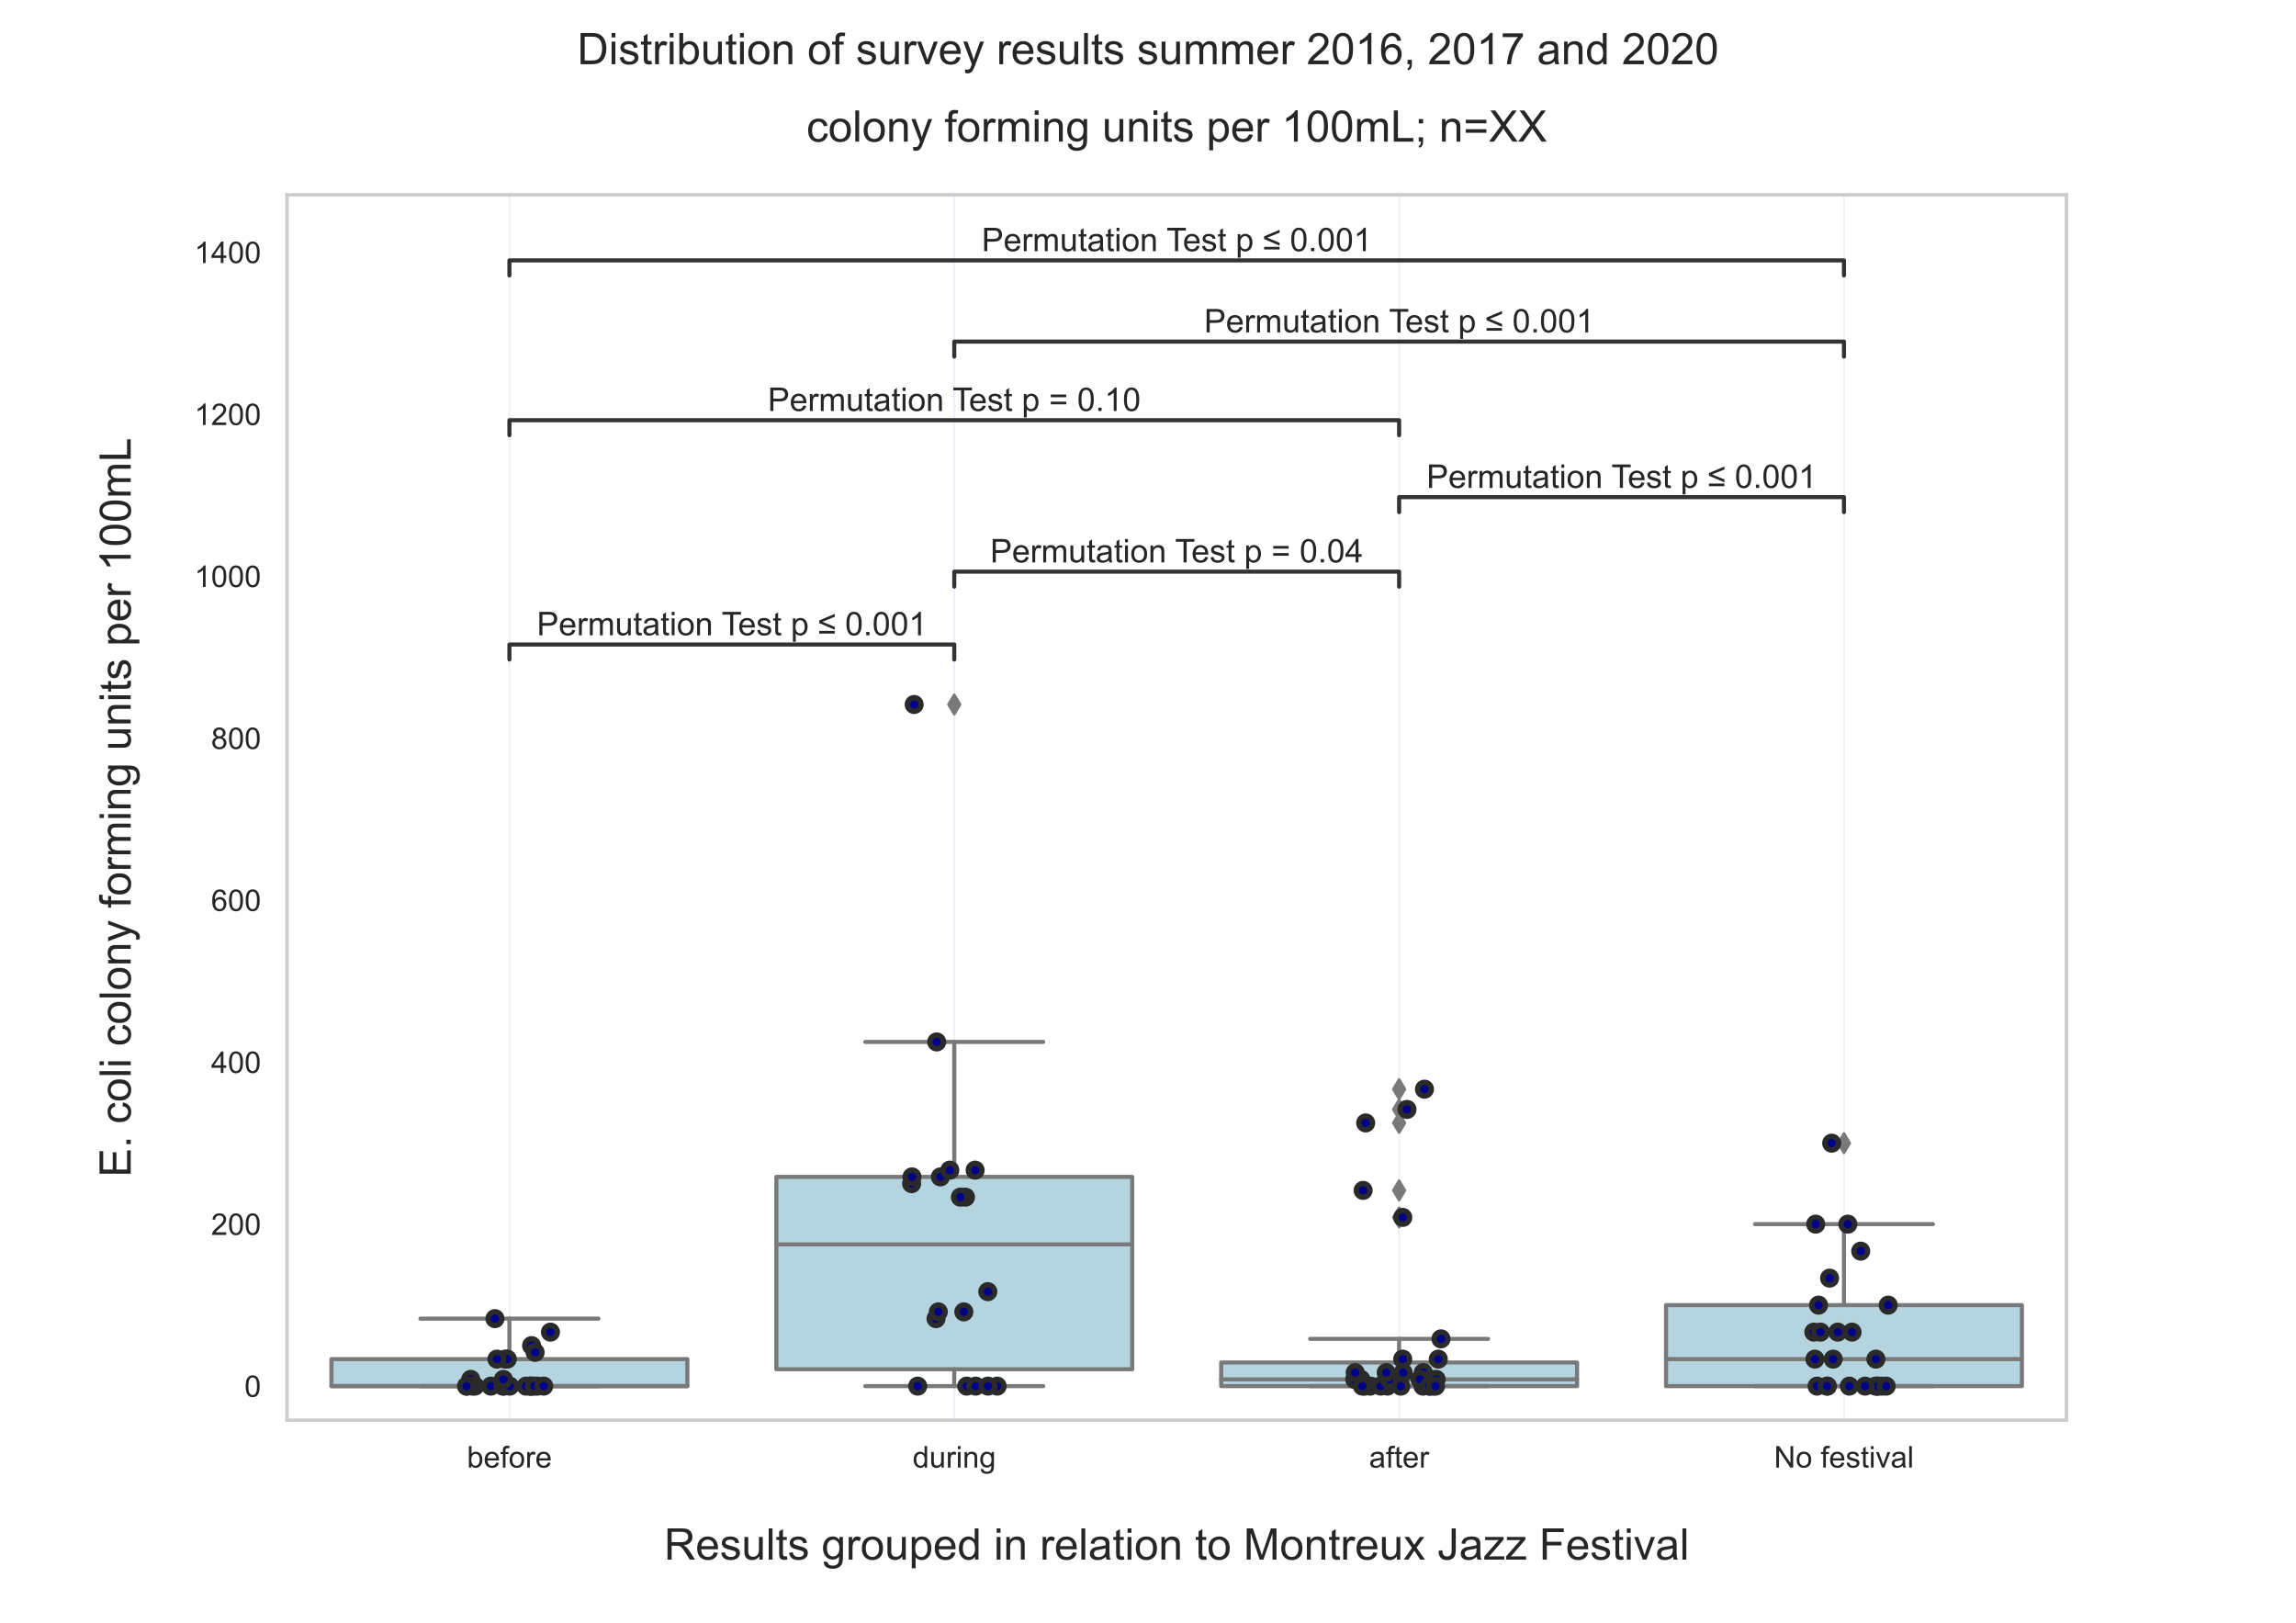 <?xml version="1.0" encoding="utf-8" standalone="no"?>
<!DOCTYPE svg PUBLIC "-//W3C//DTD SVG 1.1//EN"
  "http://www.w3.org/Graphics/SVG/1.1/DTD/svg11.dtd">
<!-- Created with matplotlib (https://matplotlib.org/) -->
<svg height="595.44pt" version="1.1" viewBox="0 0 842.4 595.44" width="842.4pt" xmlns="http://www.w3.org/2000/svg" xmlns:xlink="http://www.w3.org/1999/xlink">
 <defs>
  <style type="text/css">*{stroke-linecap:butt;stroke-linejoin:round;}</style>
 </defs>
 <g id="figure_1">
  <g id="patch_1">
   <path d="M 0 595.44 
L 842.4 595.44 
L 842.4 0 
L 0 0 
z
" style="fill:#ffffff;"/>
  </g>
  <g id="axes_1">
   <g id="patch_2">
    <path d="M 105.3 521.01 
L 758.16 521.01 
L 758.16 71.453 
L 105.3 71.453 
z
" style="fill:#ffffff;"/>
   </g>
   <g id="matplotlib.axis_1">
    <g id="xtick_1">
     <g id="line2d_1">
      <path clip-path="url(#p96f26a059d)" d="M 186.907 521.01 
L 186.907 71.453 
" style="fill:none;stroke:#4c72b0;stroke-linecap:round;stroke-opacity:0.1;stroke-width:0.7;"/>
     </g>
     <g id="text_1">
      <!-- before -->
      <g style="fill:#262626;" transform="translate(171.314 538.384)scale(0.11 -0.11)">
       <defs>
        <path d="M 14.703 0 
L 6.547 0 
L 6.547 71.578 
L 15.328 71.578 
L 15.328 46.047 
Q 20.906 53.031 29.547 53.031 
Q 34.328 53.031 38.594 51.094 
Q 42.875 49.172 45.625 45.672 
Q 48.391 42.188 49.953 37.25 
Q 51.516 32.328 51.516 26.703 
Q 51.516 13.375 44.922 6.094 
Q 38.328 -1.172 29.109 -1.172 
Q 19.922 -1.172 14.703 6.5 
z
M 14.594 26.312 
Q 14.594 17 17.141 12.844 
Q 21.297 6.062 28.375 6.062 
Q 34.125 6.062 38.328 11.062 
Q 42.531 16.062 42.531 25.984 
Q 42.531 36.141 38.5 40.969 
Q 34.469 45.797 28.766 45.797 
Q 23 45.797 18.797 40.797 
Q 14.594 35.797 14.594 26.312 
z
" id="ArialMT-98"/>
        <path d="M 42.094 16.703 
L 51.172 15.578 
Q 49.031 7.625 43.219 3.219 
Q 37.406 -1.172 28.375 -1.172 
Q 17 -1.172 10.328 5.828 
Q 3.656 12.844 3.656 25.484 
Q 3.656 38.578 10.391 45.797 
Q 17.141 53.031 27.875 53.031 
Q 38.281 53.031 44.875 45.953 
Q 51.469 38.875 51.469 26.031 
Q 51.469 25.25 51.422 23.688 
L 12.75 23.688 
Q 13.234 15.141 17.578 10.594 
Q 21.922 6.062 28.422 6.062 
Q 33.25 6.062 36.672 8.594 
Q 40.094 11.141 42.094 16.703 
z
M 13.234 30.906 
L 42.188 30.906 
Q 41.609 37.453 38.875 40.719 
Q 34.672 45.797 27.984 45.797 
Q 21.922 45.797 17.797 41.75 
Q 13.672 37.703 13.234 30.906 
z
" id="ArialMT-101"/>
        <path d="M 8.688 0 
L 8.688 45.016 
L 0.922 45.016 
L 0.922 51.859 
L 8.688 51.859 
L 8.688 57.375 
Q 8.688 62.594 9.625 65.141 
Q 10.891 68.562 14.078 70.672 
Q 17.281 72.797 23.047 72.797 
Q 26.766 72.797 31.25 71.922 
L 29.938 64.266 
Q 27.203 64.75 24.75 64.75 
Q 20.75 64.75 19.094 63.031 
Q 17.438 61.328 17.438 56.641 
L 17.438 51.859 
L 27.547 51.859 
L 27.547 45.016 
L 17.438 45.016 
L 17.438 0 
z
" id="ArialMT-102"/>
        <path d="M 3.328 25.922 
Q 3.328 40.328 11.328 47.266 
Q 18.016 53.031 27.641 53.031 
Q 38.328 53.031 45.109 46.016 
Q 51.906 39.016 51.906 26.656 
Q 51.906 16.656 48.906 10.906 
Q 45.906 5.172 40.156 2 
Q 34.422 -1.172 27.641 -1.172 
Q 16.75 -1.172 10.031 5.812 
Q 3.328 12.797 3.328 25.922 
z
M 12.359 25.922 
Q 12.359 15.969 16.703 11.016 
Q 21.047 6.062 27.641 6.062 
Q 34.188 6.062 38.531 11.031 
Q 42.875 16.016 42.875 26.219 
Q 42.875 35.844 38.5 40.797 
Q 34.125 45.75 27.641 45.75 
Q 21.047 45.75 16.703 40.812 
Q 12.359 35.891 12.359 25.922 
z
" id="ArialMT-111"/>
        <path d="M 6.5 0 
L 6.5 51.859 
L 14.406 51.859 
L 14.406 44 
Q 17.438 49.516 20 51.266 
Q 22.562 53.031 25.641 53.031 
Q 30.078 53.031 34.672 50.203 
L 31.641 42.047 
Q 28.422 43.953 25.203 43.953 
Q 22.312 43.953 20.016 42.219 
Q 17.719 40.484 16.75 37.406 
Q 15.281 32.719 15.281 27.156 
L 15.281 0 
z
" id="ArialMT-114"/>
       </defs>
       <use xlink:href="#ArialMT-98"/>
       <use x="55.615" xlink:href="#ArialMT-101"/>
       <use x="111.23" xlink:href="#ArialMT-102"/>
       <use x="139.014" xlink:href="#ArialMT-111"/>
       <use x="194.629" xlink:href="#ArialMT-114"/>
       <use x="227.93" xlink:href="#ArialMT-101"/>
      </g>
     </g>
    </g>
    <g id="xtick_2">
     <g id="line2d_2">
      <path clip-path="url(#p96f26a059d)" d="M 350.123 521.01 
L 350.123 71.453 
" style="fill:none;stroke:#4c72b0;stroke-linecap:round;stroke-opacity:0.1;stroke-width:0.7;"/>
     </g>
     <g id="text_2">
      <!-- during -->
      <g style="fill:#262626;" transform="translate(334.835 538.384)scale(0.11 -0.11)">
       <defs>
        <path d="M 40.234 0 
L 40.234 6.547 
Q 35.297 -1.172 25.734 -1.172 
Q 19.531 -1.172 14.328 2.25 
Q 9.125 5.672 6.266 11.797 
Q 3.422 17.922 3.422 25.875 
Q 3.422 33.641 6 39.969 
Q 8.594 46.297 13.766 49.656 
Q 18.953 53.031 25.344 53.031 
Q 30.031 53.031 33.688 51.047 
Q 37.359 49.078 39.656 45.906 
L 39.656 71.578 
L 48.391 71.578 
L 48.391 0 
z
M 12.453 25.875 
Q 12.453 15.922 16.641 10.984 
Q 20.844 6.062 26.562 6.062 
Q 32.328 6.062 36.344 10.766 
Q 40.375 15.484 40.375 25.141 
Q 40.375 35.797 36.266 40.766 
Q 32.172 45.75 26.172 45.75 
Q 20.312 45.75 16.375 40.969 
Q 12.453 36.188 12.453 25.875 
z
" id="ArialMT-100"/>
        <path d="M 40.578 0 
L 40.578 7.625 
Q 34.516 -1.172 24.125 -1.172 
Q 19.531 -1.172 15.547 0.578 
Q 11.578 2.344 9.641 5 
Q 7.719 7.672 6.938 11.531 
Q 6.391 14.109 6.391 19.734 
L 6.391 51.859 
L 15.188 51.859 
L 15.188 23.094 
Q 15.188 16.219 15.719 13.812 
Q 16.547 10.359 19.234 8.375 
Q 21.922 6.391 25.875 6.391 
Q 29.828 6.391 33.297 8.422 
Q 36.766 10.453 38.203 13.938 
Q 39.656 17.438 39.656 24.078 
L 39.656 51.859 
L 48.438 51.859 
L 48.438 0 
z
" id="ArialMT-117"/>
        <path d="M 6.641 61.469 
L 6.641 71.578 
L 15.438 71.578 
L 15.438 61.469 
z
M 6.641 0 
L 6.641 51.859 
L 15.438 51.859 
L 15.438 0 
z
" id="ArialMT-105"/>
        <path d="M 6.594 0 
L 6.594 51.859 
L 14.5 51.859 
L 14.5 44.484 
Q 20.219 53.031 31 53.031 
Q 35.688 53.031 39.625 51.344 
Q 43.562 49.656 45.516 46.922 
Q 47.469 44.188 48.25 40.438 
Q 48.734 37.984 48.734 31.891 
L 48.734 0 
L 39.938 0 
L 39.938 31.547 
Q 39.938 36.922 38.906 39.578 
Q 37.891 42.234 35.281 43.812 
Q 32.672 45.406 29.156 45.406 
Q 23.531 45.406 19.453 41.844 
Q 15.375 38.281 15.375 28.328 
L 15.375 0 
z
" id="ArialMT-110"/>
        <path d="M 4.984 -4.297 
L 13.531 -5.562 
Q 14.062 -9.516 16.5 -11.328 
Q 19.781 -13.766 25.438 -13.766 
Q 31.547 -13.766 34.859 -11.328 
Q 38.188 -8.891 39.359 -4.5 
Q 40.047 -1.812 39.984 6.781 
Q 34.234 0 25.641 0 
Q 14.938 0 9.078 7.719 
Q 3.219 15.438 3.219 26.219 
Q 3.219 33.641 5.906 39.906 
Q 8.594 46.188 13.688 49.609 
Q 18.797 53.031 25.688 53.031 
Q 34.859 53.031 40.828 45.609 
L 40.828 51.859 
L 48.922 51.859 
L 48.922 7.031 
Q 48.922 -5.078 46.453 -10.125 
Q 44 -15.188 38.641 -18.109 
Q 33.297 -21.047 25.484 -21.047 
Q 16.219 -21.047 10.5 -16.875 
Q 4.781 -12.703 4.984 -4.297 
z
M 12.25 26.859 
Q 12.25 16.656 16.297 11.969 
Q 20.359 7.281 26.469 7.281 
Q 32.516 7.281 36.609 11.938 
Q 40.719 16.609 40.719 26.562 
Q 40.719 36.078 36.5 40.906 
Q 32.281 45.75 26.312 45.75 
Q 20.453 45.75 16.344 40.984 
Q 12.25 36.234 12.25 26.859 
z
" id="ArialMT-103"/>
       </defs>
       <use xlink:href="#ArialMT-100"/>
       <use x="55.615" xlink:href="#ArialMT-117"/>
       <use x="111.23" xlink:href="#ArialMT-114"/>
       <use x="144.531" xlink:href="#ArialMT-105"/>
       <use x="166.748" xlink:href="#ArialMT-110"/>
       <use x="222.363" xlink:href="#ArialMT-103"/>
      </g>
     </g>
    </g>
    <g id="xtick_3">
     <g id="line2d_3">
      <path clip-path="url(#p96f26a059d)" d="M 513.337 521.01 
L 513.337 71.453 
" style="fill:none;stroke:#4c72b0;stroke-linecap:round;stroke-opacity:0.1;stroke-width:0.7;"/>
     </g>
     <g id="text_3">
      <!-- after -->
      <g style="fill:#262626;" transform="translate(502.333 538.384)scale(0.11 -0.11)">
       <defs>
        <path d="M 40.438 6.391 
Q 35.547 2.25 31.031 0.531 
Q 26.516 -1.172 21.344 -1.172 
Q 12.797 -1.172 8.203 3 
Q 3.609 7.172 3.609 13.672 
Q 3.609 17.484 5.344 20.625 
Q 7.078 23.781 9.891 25.688 
Q 12.703 27.594 16.219 28.562 
Q 18.797 29.25 24.031 29.891 
Q 34.672 31.156 39.703 32.906 
Q 39.75 34.719 39.75 35.203 
Q 39.75 40.578 37.25 42.781 
Q 33.891 45.75 27.25 45.75 
Q 21.047 45.75 18.094 43.578 
Q 15.141 41.406 13.719 35.891 
L 5.125 37.062 
Q 6.297 42.578 8.984 45.969 
Q 11.672 49.359 16.75 51.188 
Q 21.828 53.031 28.516 53.031 
Q 35.156 53.031 39.297 51.469 
Q 43.453 49.906 45.406 47.531 
Q 47.359 45.172 48.141 41.547 
Q 48.578 39.312 48.578 33.453 
L 48.578 21.734 
Q 48.578 9.469 49.141 6.219 
Q 49.703 2.984 51.375 0 
L 42.188 0 
Q 40.828 2.734 40.438 6.391 
z
M 39.703 26.031 
Q 34.906 24.078 25.344 22.703 
Q 19.922 21.922 17.672 20.938 
Q 15.438 19.969 14.203 18.094 
Q 12.984 16.219 12.984 13.922 
Q 12.984 10.406 15.641 8.062 
Q 18.312 5.719 23.438 5.719 
Q 28.516 5.719 32.469 7.938 
Q 36.422 10.156 38.281 14.016 
Q 39.703 17 39.703 22.797 
z
" id="ArialMT-97"/>
        <path d="M 25.781 7.859 
L 27.047 0.094 
Q 23.344 -0.688 20.406 -0.688 
Q 15.625 -0.688 12.984 0.828 
Q 10.359 2.344 9.281 4.812 
Q 8.203 7.281 8.203 15.188 
L 8.203 45.016 
L 1.766 45.016 
L 1.766 51.859 
L 8.203 51.859 
L 8.203 64.703 
L 16.938 69.969 
L 16.938 51.859 
L 25.781 51.859 
L 25.781 45.016 
L 16.938 45.016 
L 16.938 14.703 
Q 16.938 10.938 17.406 9.859 
Q 17.875 8.797 18.922 8.156 
Q 19.969 7.516 21.922 7.516 
Q 23.391 7.516 25.781 7.859 
z
" id="ArialMT-116"/>
       </defs>
       <use xlink:href="#ArialMT-97"/>
       <use x="55.615" xlink:href="#ArialMT-102"/>
       <use x="83.398" xlink:href="#ArialMT-116"/>
       <use x="111.182" xlink:href="#ArialMT-101"/>
       <use x="166.797" xlink:href="#ArialMT-114"/>
      </g>
     </g>
    </g>
    <g id="xtick_4">
     <g id="line2d_4">
      <path clip-path="url(#p96f26a059d)" d="M 676.553 521.01 
L 676.553 71.453 
" style="fill:none;stroke:#4c72b0;stroke-linecap:round;stroke-opacity:0.1;stroke-width:0.7;"/>
     </g>
     <g id="text_4">
      <!-- No festival -->
      <g style="fill:#262626;" transform="translate(650.877 538.384)scale(0.11 -0.11)">
       <defs>
        <path d="M 7.625 0 
L 7.625 71.578 
L 17.328 71.578 
L 54.938 15.375 
L 54.938 71.578 
L 64.016 71.578 
L 64.016 0 
L 54.297 0 
L 16.703 56.25 
L 16.703 0 
z
" id="ArialMT-78"/>
        <path id="ArialMT-32"/>
        <path d="M 3.078 15.484 
L 11.766 16.844 
Q 12.5 11.625 15.844 8.844 
Q 19.188 6.062 25.203 6.062 
Q 31.25 6.062 34.172 8.516 
Q 37.109 10.984 37.109 14.312 
Q 37.109 17.281 34.516 19 
Q 32.719 20.172 25.531 21.969 
Q 15.875 24.422 12.141 26.203 
Q 8.406 27.984 6.469 31.125 
Q 4.547 34.281 4.547 38.094 
Q 4.547 41.547 6.125 44.5 
Q 7.719 47.469 10.453 49.422 
Q 12.5 50.922 16.031 51.969 
Q 19.578 53.031 23.641 53.031 
Q 29.734 53.031 34.344 51.266 
Q 38.969 49.516 41.156 46.5 
Q 43.359 43.5 44.188 38.484 
L 35.594 37.312 
Q 35.016 41.312 32.203 43.547 
Q 29.391 45.797 24.266 45.797 
Q 18.219 45.797 15.625 43.797 
Q 13.031 41.797 13.031 39.109 
Q 13.031 37.406 14.109 36.031 
Q 15.188 34.625 17.484 33.688 
Q 18.797 33.203 25.25 31.453 
Q 34.578 28.953 38.25 27.359 
Q 41.938 25.781 44.031 22.75 
Q 46.141 19.734 46.141 15.234 
Q 46.141 10.844 43.578 6.953 
Q 41.016 3.078 36.172 0.953 
Q 31.344 -1.172 25.25 -1.172 
Q 15.141 -1.172 9.844 3.031 
Q 4.547 7.234 3.078 15.484 
z
" id="ArialMT-115"/>
        <path d="M 21 0 
L 1.266 51.859 
L 10.547 51.859 
L 21.688 20.797 
Q 23.484 15.766 25 10.359 
Q 26.172 14.453 28.266 20.219 
L 39.797 51.859 
L 48.828 51.859 
L 29.203 0 
z
" id="ArialMT-118"/>
        <path d="M 6.391 0 
L 6.391 71.578 
L 15.188 71.578 
L 15.188 0 
z
" id="ArialMT-108"/>
       </defs>
       <use xlink:href="#ArialMT-78"/>
       <use x="72.217" xlink:href="#ArialMT-111"/>
       <use x="127.832" xlink:href="#ArialMT-32"/>
       <use x="155.615" xlink:href="#ArialMT-102"/>
       <use x="183.398" xlink:href="#ArialMT-101"/>
       <use x="239.014" xlink:href="#ArialMT-115"/>
       <use x="289.014" xlink:href="#ArialMT-116"/>
       <use x="316.797" xlink:href="#ArialMT-105"/>
       <use x="339.014" xlink:href="#ArialMT-118"/>
       <use x="389.014" xlink:href="#ArialMT-97"/>
       <use x="444.629" xlink:href="#ArialMT-108"/>
      </g>
     </g>
    </g>
    <g id="text_5">
     <!-- Results grouped in relation to Montreux Jazz Festival -->
     <g style="fill:#262626;" transform="translate(243.653 572.151)scale(0.16 -0.16)">
      <defs>
       <path d="M 7.859 0 
L 7.859 71.578 
L 39.594 71.578 
Q 49.172 71.578 54.141 69.641 
Q 59.125 67.719 62.109 62.828 
Q 65.094 57.953 65.094 52.047 
Q 65.094 44.438 60.156 39.203 
Q 55.219 33.984 44.922 32.562 
Q 48.688 30.766 50.641 29 
Q 54.781 25.203 58.5 19.484 
L 70.953 0 
L 59.031 0 
L 49.562 14.891 
Q 45.406 21.344 42.719 24.75 
Q 40.047 28.172 37.922 29.531 
Q 35.797 30.906 33.594 31.453 
Q 31.984 31.781 28.328 31.781 
L 17.328 31.781 
L 17.328 0 
z
M 17.328 39.984 
L 37.703 39.984 
Q 44.188 39.984 47.844 41.328 
Q 51.516 42.672 53.422 45.625 
Q 55.328 48.578 55.328 52.047 
Q 55.328 57.125 51.641 60.391 
Q 47.953 63.672 39.984 63.672 
L 17.328 63.672 
z
" id="ArialMT-82"/>
       <path d="M 6.594 -19.875 
L 6.594 51.859 
L 14.594 51.859 
L 14.594 45.125 
Q 17.438 49.078 21 51.047 
Q 24.562 53.031 29.641 53.031 
Q 36.281 53.031 41.359 49.609 
Q 46.438 46.188 49.016 39.953 
Q 51.609 33.734 51.609 26.312 
Q 51.609 18.359 48.75 11.984 
Q 45.906 5.609 40.453 2.219 
Q 35.016 -1.172 29 -1.172 
Q 24.609 -1.172 21.109 0.688 
Q 17.625 2.547 15.375 5.375 
L 15.375 -19.875 
z
M 14.547 25.641 
Q 14.547 15.625 18.594 10.844 
Q 22.656 6.062 28.422 6.062 
Q 34.281 6.062 38.453 11.016 
Q 42.625 15.969 42.625 26.375 
Q 42.625 36.281 38.547 41.203 
Q 34.469 46.141 28.812 46.141 
Q 23.188 46.141 18.859 40.891 
Q 14.547 35.641 14.547 25.641 
z
" id="ArialMT-112"/>
       <path d="M 7.422 0 
L 7.422 71.578 
L 21.688 71.578 
L 38.625 20.906 
Q 40.969 13.812 42.047 10.297 
Q 43.266 14.203 45.844 21.781 
L 62.984 71.578 
L 75.734 71.578 
L 75.734 0 
L 66.609 0 
L 66.609 59.906 
L 45.797 0 
L 37.25 0 
L 16.547 60.938 
L 16.547 0 
z
" id="ArialMT-77"/>
       <path d="M 0.734 0 
L 19.672 26.953 
L 2.156 51.859 
L 13.141 51.859 
L 21.094 39.703 
Q 23.344 36.234 24.703 33.891 
Q 26.859 37.109 28.656 39.594 
L 37.406 51.859 
L 47.906 51.859 
L 29.984 27.438 
L 49.266 0 
L 38.484 0 
L 27.828 16.109 
L 25 20.453 
L 11.375 0 
z
" id="ArialMT-120"/>
       <path d="M 2.875 20.312 
L 11.422 21.484 
Q 11.766 13.281 14.5 10.25 
Q 17.234 7.234 22.078 7.234 
Q 25.641 7.234 28.219 8.859 
Q 30.812 10.5 31.781 13.297 
Q 32.766 16.109 32.766 22.266 
L 32.766 71.578 
L 42.234 71.578 
L 42.234 22.797 
Q 42.234 13.812 40.062 8.875 
Q 37.891 3.953 33.172 1.359 
Q 28.469 -1.219 22.125 -1.219 
Q 12.703 -1.219 7.688 4.203 
Q 2.688 9.625 2.875 20.312 
z
" id="ArialMT-74"/>
       <path d="M 1.953 0 
L 1.953 7.125 
L 34.969 45.016 
Q 29.344 44.734 25.047 44.734 
L 3.906 44.734 
L 3.906 51.859 
L 46.297 51.859 
L 46.297 46.047 
L 18.219 13.141 
L 12.797 7.125 
Q 18.703 7.562 23.875 7.562 
L 47.859 7.562 
L 47.859 0 
z
" id="ArialMT-122"/>
       <path d="M 8.203 0 
L 8.203 71.578 
L 56.5 71.578 
L 56.5 63.141 
L 17.672 63.141 
L 17.672 40.969 
L 51.266 40.969 
L 51.266 32.516 
L 17.672 32.516 
L 17.672 0 
z
" id="ArialMT-70"/>
      </defs>
      <use xlink:href="#ArialMT-82"/>
      <use x="72.217" xlink:href="#ArialMT-101"/>
      <use x="127.832" xlink:href="#ArialMT-115"/>
      <use x="177.832" xlink:href="#ArialMT-117"/>
      <use x="233.447" xlink:href="#ArialMT-108"/>
      <use x="255.664" xlink:href="#ArialMT-116"/>
      <use x="283.447" xlink:href="#ArialMT-115"/>
      <use x="333.447" xlink:href="#ArialMT-32"/>
      <use x="361.23" xlink:href="#ArialMT-103"/>
      <use x="416.846" xlink:href="#ArialMT-114"/>
      <use x="450.146" xlink:href="#ArialMT-111"/>
      <use x="505.762" xlink:href="#ArialMT-117"/>
      <use x="561.377" xlink:href="#ArialMT-112"/>
      <use x="616.992" xlink:href="#ArialMT-101"/>
      <use x="672.607" xlink:href="#ArialMT-100"/>
      <use x="728.223" xlink:href="#ArialMT-32"/>
      <use x="756.006" xlink:href="#ArialMT-105"/>
      <use x="778.223" xlink:href="#ArialMT-110"/>
      <use x="833.838" xlink:href="#ArialMT-32"/>
      <use x="861.621" xlink:href="#ArialMT-114"/>
      <use x="894.922" xlink:href="#ArialMT-101"/>
      <use x="950.537" xlink:href="#ArialMT-108"/>
      <use x="972.754" xlink:href="#ArialMT-97"/>
      <use x="1028.369" xlink:href="#ArialMT-116"/>
      <use x="1056.152" xlink:href="#ArialMT-105"/>
      <use x="1078.369" xlink:href="#ArialMT-111"/>
      <use x="1133.984" xlink:href="#ArialMT-110"/>
      <use x="1189.6" xlink:href="#ArialMT-32"/>
      <use x="1217.383" xlink:href="#ArialMT-116"/>
      <use x="1245.166" xlink:href="#ArialMT-111"/>
      <use x="1300.781" xlink:href="#ArialMT-32"/>
      <use x="1328.564" xlink:href="#ArialMT-77"/>
      <use x="1411.865" xlink:href="#ArialMT-111"/>
      <use x="1467.48" xlink:href="#ArialMT-110"/>
      <use x="1523.096" xlink:href="#ArialMT-116"/>
      <use x="1550.879" xlink:href="#ArialMT-114"/>
      <use x="1584.18" xlink:href="#ArialMT-101"/>
      <use x="1639.795" xlink:href="#ArialMT-117"/>
      <use x="1695.41" xlink:href="#ArialMT-120"/>
      <use x="1745.41" xlink:href="#ArialMT-32"/>
      <use x="1773.193" xlink:href="#ArialMT-74"/>
      <use x="1823.193" xlink:href="#ArialMT-97"/>
      <use x="1878.809" xlink:href="#ArialMT-122"/>
      <use x="1928.809" xlink:href="#ArialMT-122"/>
      <use x="1978.809" xlink:href="#ArialMT-32"/>
      <use x="2006.592" xlink:href="#ArialMT-70"/>
      <use x="2067.676" xlink:href="#ArialMT-101"/>
      <use x="2123.291" xlink:href="#ArialMT-115"/>
      <use x="2173.291" xlink:href="#ArialMT-116"/>
      <use x="2201.074" xlink:href="#ArialMT-105"/>
      <use x="2223.291" xlink:href="#ArialMT-118"/>
      <use x="2273.291" xlink:href="#ArialMT-97"/>
      <use x="2328.906" xlink:href="#ArialMT-108"/>
     </g>
    </g>
   </g>
   <g id="matplotlib.axis_2">
    <g id="ytick_1">
     <g id="text_6">
      <!-- 0 -->
      <g style="fill:#262626;" transform="translate(89.683 512.444)scale(0.11 -0.11)">
       <defs>
        <path d="M 4.156 35.297 
Q 4.156 48 6.766 55.734 
Q 9.375 63.484 14.516 67.672 
Q 19.672 71.875 27.484 71.875 
Q 33.25 71.875 37.594 69.547 
Q 41.938 67.234 44.766 62.859 
Q 47.609 58.5 49.219 52.219 
Q 50.828 45.953 50.828 35.297 
Q 50.828 22.703 48.234 14.969 
Q 45.656 7.234 40.5 3 
Q 35.359 -1.219 27.484 -1.219 
Q 17.141 -1.219 11.234 6.203 
Q 4.156 15.141 4.156 35.297 
z
M 13.188 35.297 
Q 13.188 17.672 17.312 11.828 
Q 21.438 6 27.484 6 
Q 33.547 6 37.672 11.859 
Q 41.797 17.719 41.797 35.297 
Q 41.797 52.984 37.672 58.781 
Q 33.547 64.594 27.391 64.594 
Q 21.344 64.594 17.719 59.469 
Q 13.188 52.938 13.188 35.297 
z
" id="ArialMT-48"/>
       </defs>
       <use xlink:href="#ArialMT-48"/>
      </g>
     </g>
    </g>
    <g id="ytick_2">
     <g id="text_7">
      <!-- 200 -->
      <g style="fill:#262626;" transform="translate(77.449 453.023)scale(0.11 -0.11)">
       <defs>
        <path d="M 50.344 8.453 
L 50.344 0 
L 3.031 0 
Q 2.938 3.172 4.047 6.109 
Q 5.859 10.938 9.828 15.625 
Q 13.812 20.312 21.344 26.469 
Q 33.016 36.031 37.109 41.625 
Q 41.219 47.219 41.219 52.203 
Q 41.219 57.422 37.469 61 
Q 33.734 64.594 27.734 64.594 
Q 21.391 64.594 17.578 60.781 
Q 13.766 56.984 13.719 50.25 
L 4.688 51.172 
Q 5.609 61.281 11.656 66.578 
Q 17.719 71.875 27.938 71.875 
Q 38.234 71.875 44.234 66.156 
Q 50.25 60.453 50.25 52 
Q 50.25 47.703 48.484 43.547 
Q 46.734 39.406 42.656 34.812 
Q 38.578 30.219 29.109 22.219 
Q 21.188 15.578 18.938 13.203 
Q 16.703 10.844 15.234 8.453 
z
" id="ArialMT-50"/>
       </defs>
       <use xlink:href="#ArialMT-50"/>
       <use x="55.615" xlink:href="#ArialMT-48"/>
       <use x="111.23" xlink:href="#ArialMT-48"/>
      </g>
     </g>
    </g>
    <g id="ytick_3">
     <g id="text_8">
      <!-- 400 -->
      <g style="fill:#262626;" transform="translate(77.449 393.603)scale(0.11 -0.11)">
       <defs>
        <path d="M 32.328 0 
L 32.328 17.141 
L 1.266 17.141 
L 1.266 25.203 
L 33.938 71.578 
L 41.109 71.578 
L 41.109 25.203 
L 50.781 25.203 
L 50.781 17.141 
L 41.109 17.141 
L 41.109 0 
z
M 32.328 25.203 
L 32.328 57.469 
L 9.906 25.203 
z
" id="ArialMT-52"/>
       </defs>
       <use xlink:href="#ArialMT-52"/>
       <use x="55.615" xlink:href="#ArialMT-48"/>
       <use x="111.23" xlink:href="#ArialMT-48"/>
      </g>
     </g>
    </g>
    <g id="ytick_4">
     <g id="text_9">
      <!-- 600 -->
      <g style="fill:#262626;" transform="translate(77.449 334.182)scale(0.11 -0.11)">
       <defs>
        <path d="M 49.75 54.047 
L 41.016 53.375 
Q 39.844 58.547 37.703 60.891 
Q 34.125 64.656 28.906 64.656 
Q 24.703 64.656 21.531 62.312 
Q 17.391 59.281 14.984 53.469 
Q 12.594 47.656 12.5 36.922 
Q 15.672 41.75 20.266 44.094 
Q 24.859 46.438 29.891 46.438 
Q 38.672 46.438 44.844 39.969 
Q 51.031 33.5 51.031 23.25 
Q 51.031 16.5 48.125 10.719 
Q 45.219 4.938 40.141 1.859 
Q 35.062 -1.219 28.609 -1.219 
Q 17.625 -1.219 10.688 6.859 
Q 3.766 14.938 3.766 33.5 
Q 3.766 54.25 11.422 63.672 
Q 18.109 71.875 29.438 71.875 
Q 37.891 71.875 43.281 67.141 
Q 48.688 62.406 49.75 54.047 
z
M 13.875 23.188 
Q 13.875 18.656 15.797 14.5 
Q 17.719 10.359 21.188 8.172 
Q 24.656 6 28.469 6 
Q 34.031 6 38.031 10.484 
Q 42.047 14.984 42.047 22.703 
Q 42.047 30.125 38.078 34.391 
Q 34.125 38.672 28.125 38.672 
Q 22.172 38.672 18.016 34.391 
Q 13.875 30.125 13.875 23.188 
z
" id="ArialMT-54"/>
       </defs>
       <use xlink:href="#ArialMT-54"/>
       <use x="55.615" xlink:href="#ArialMT-48"/>
       <use x="111.23" xlink:href="#ArialMT-48"/>
      </g>
     </g>
    </g>
    <g id="ytick_5">
     <g id="text_10">
      <!-- 800 -->
      <g style="fill:#262626;" transform="translate(77.449 274.762)scale(0.11 -0.11)">
       <defs>
        <path d="M 17.672 38.812 
Q 12.203 40.828 9.562 44.531 
Q 6.938 48.25 6.938 53.422 
Q 6.938 61.234 12.547 66.547 
Q 18.172 71.875 27.484 71.875 
Q 36.859 71.875 42.578 66.422 
Q 48.297 60.984 48.297 53.172 
Q 48.297 48.188 45.672 44.5 
Q 43.062 40.828 37.75 38.812 
Q 44.344 36.672 47.781 31.875 
Q 51.219 27.094 51.219 20.453 
Q 51.219 11.281 44.719 5.031 
Q 38.234 -1.219 27.641 -1.219 
Q 17.047 -1.219 10.547 5.047 
Q 4.047 11.328 4.047 20.703 
Q 4.047 27.688 7.594 32.391 
Q 11.141 37.109 17.672 38.812 
z
M 15.922 53.719 
Q 15.922 48.641 19.188 45.406 
Q 22.469 42.188 27.688 42.188 
Q 32.766 42.188 36.016 45.375 
Q 39.266 48.578 39.266 53.219 
Q 39.266 58.062 35.906 61.359 
Q 32.562 64.656 27.594 64.656 
Q 22.562 64.656 19.234 61.422 
Q 15.922 58.203 15.922 53.719 
z
M 13.094 20.656 
Q 13.094 16.891 14.875 13.375 
Q 16.656 9.859 20.172 7.922 
Q 23.688 6 27.734 6 
Q 34.031 6 38.125 10.047 
Q 42.234 14.109 42.234 20.359 
Q 42.234 26.703 38.016 30.859 
Q 33.797 35.016 27.438 35.016 
Q 21.234 35.016 17.156 30.906 
Q 13.094 26.812 13.094 20.656 
z
" id="ArialMT-56"/>
       </defs>
       <use xlink:href="#ArialMT-56"/>
       <use x="55.615" xlink:href="#ArialMT-48"/>
       <use x="111.23" xlink:href="#ArialMT-48"/>
      </g>
     </g>
    </g>
    <g id="ytick_6">
     <g id="text_11">
      <!-- 1000 -->
      <g style="fill:#262626;" transform="translate(71.332 215.341)scale(0.11 -0.11)">
       <defs>
        <path d="M 37.25 0 
L 28.469 0 
L 28.469 56 
Q 25.297 52.984 20.141 49.953 
Q 14.984 46.922 10.891 45.406 
L 10.891 53.906 
Q 18.266 57.375 23.781 62.297 
Q 29.297 67.234 31.594 71.875 
L 37.25 71.875 
z
" id="ArialMT-49"/>
       </defs>
       <use xlink:href="#ArialMT-49"/>
       <use x="55.615" xlink:href="#ArialMT-48"/>
       <use x="111.23" xlink:href="#ArialMT-48"/>
       <use x="166.846" xlink:href="#ArialMT-48"/>
      </g>
     </g>
    </g>
    <g id="ytick_7">
     <g id="text_12">
      <!-- 1200 -->
      <g style="fill:#262626;" transform="translate(71.332 155.921)scale(0.11 -0.11)">
       <use xlink:href="#ArialMT-49"/>
       <use x="55.615" xlink:href="#ArialMT-50"/>
       <use x="111.23" xlink:href="#ArialMT-48"/>
       <use x="166.846" xlink:href="#ArialMT-48"/>
      </g>
     </g>
    </g>
    <g id="ytick_8">
     <g id="text_13">
      <!-- 1400 -->
      <g style="fill:#262626;" transform="translate(71.332 96.5)scale(0.11 -0.11)">
       <use xlink:href="#ArialMT-49"/>
       <use x="55.615" xlink:href="#ArialMT-52"/>
       <use x="111.23" xlink:href="#ArialMT-48"/>
       <use x="166.846" xlink:href="#ArialMT-48"/>
      </g>
     </g>
    </g>
    <g id="text_14">
     <!-- E. coli colony forming units per 100mL -->
     <g style="fill:#262626;" transform="translate(47.964 431.844)rotate(-90)scale(0.16 -0.16)">
      <defs>
       <path d="M 7.906 0 
L 7.906 71.578 
L 59.672 71.578 
L 59.672 63.141 
L 17.391 63.141 
L 17.391 41.219 
L 56.984 41.219 
L 56.984 32.812 
L 17.391 32.812 
L 17.391 8.453 
L 61.328 8.453 
L 61.328 0 
z
" id="ArialMT-69"/>
       <path d="M 9.078 0 
L 9.078 10.016 
L 19.094 10.016 
L 19.094 0 
z
" id="ArialMT-46"/>
       <path d="M 40.438 19 
L 49.078 17.875 
Q 47.656 8.938 41.812 3.875 
Q 35.984 -1.172 27.484 -1.172 
Q 16.844 -1.172 10.375 5.781 
Q 3.906 12.75 3.906 25.734 
Q 3.906 34.125 6.688 40.422 
Q 9.469 46.734 15.156 49.875 
Q 20.844 53.031 27.547 53.031 
Q 35.984 53.031 41.359 48.75 
Q 46.734 44.484 48.25 36.625 
L 39.703 35.297 
Q 38.484 40.531 35.375 43.156 
Q 32.281 45.797 27.875 45.797 
Q 21.234 45.797 17.078 41.031 
Q 12.938 36.281 12.938 25.984 
Q 12.938 15.531 16.938 10.797 
Q 20.953 6.062 27.391 6.062 
Q 32.562 6.062 36.031 9.234 
Q 39.5 12.406 40.438 19 
z
" id="ArialMT-99"/>
       <path d="M 6.203 -19.969 
L 5.219 -11.719 
Q 8.109 -12.5 10.25 -12.5 
Q 13.188 -12.5 14.938 -11.516 
Q 16.703 -10.547 17.828 -8.797 
Q 18.656 -7.469 20.516 -2.25 
Q 20.75 -1.516 21.297 -0.094 
L 1.609 51.859 
L 11.078 51.859 
L 21.875 21.828 
Q 23.969 16.109 25.641 9.812 
Q 27.156 15.875 29.25 21.625 
L 40.328 51.859 
L 49.125 51.859 
L 29.391 -0.875 
Q 26.219 -9.422 24.469 -12.641 
Q 22.125 -17 19.094 -19.016 
Q 16.062 -21.047 11.859 -21.047 
Q 9.328 -21.047 6.203 -19.969 
z
" id="ArialMT-121"/>
       <path d="M 6.594 0 
L 6.594 51.859 
L 14.453 51.859 
L 14.453 44.578 
Q 16.891 48.391 20.938 50.703 
Q 25 53.031 30.172 53.031 
Q 35.938 53.031 39.625 50.641 
Q 43.312 48.25 44.828 43.953 
Q 50.984 53.031 60.844 53.031 
Q 68.562 53.031 72.703 48.75 
Q 76.859 44.484 76.859 35.594 
L 76.859 0 
L 68.109 0 
L 68.109 32.672 
Q 68.109 37.938 67.25 40.25 
Q 66.406 42.578 64.156 43.984 
Q 61.922 45.406 58.891 45.406 
Q 53.422 45.406 49.797 41.766 
Q 46.188 38.141 46.188 30.125 
L 46.188 0 
L 37.406 0 
L 37.406 33.688 
Q 37.406 39.547 35.25 42.469 
Q 33.109 45.406 28.219 45.406 
Q 24.516 45.406 21.359 43.453 
Q 18.219 41.5 16.797 37.734 
Q 15.375 33.984 15.375 26.906 
L 15.375 0 
z
" id="ArialMT-109"/>
       <path d="M 7.328 0 
L 7.328 71.578 
L 16.797 71.578 
L 16.797 8.453 
L 52.047 8.453 
L 52.047 0 
z
" id="ArialMT-76"/>
      </defs>
      <use xlink:href="#ArialMT-69"/>
      <use x="66.699" xlink:href="#ArialMT-46"/>
      <use x="94.482" xlink:href="#ArialMT-32"/>
      <use x="122.266" xlink:href="#ArialMT-99"/>
      <use x="172.266" xlink:href="#ArialMT-111"/>
      <use x="227.881" xlink:href="#ArialMT-108"/>
      <use x="250.098" xlink:href="#ArialMT-105"/>
      <use x="272.314" xlink:href="#ArialMT-32"/>
      <use x="300.098" xlink:href="#ArialMT-99"/>
      <use x="350.098" xlink:href="#ArialMT-111"/>
      <use x="405.713" xlink:href="#ArialMT-108"/>
      <use x="427.93" xlink:href="#ArialMT-111"/>
      <use x="483.545" xlink:href="#ArialMT-110"/>
      <use x="539.16" xlink:href="#ArialMT-121"/>
      <use x="589.16" xlink:href="#ArialMT-32"/>
      <use x="616.943" xlink:href="#ArialMT-102"/>
      <use x="644.727" xlink:href="#ArialMT-111"/>
      <use x="700.342" xlink:href="#ArialMT-114"/>
      <use x="733.643" xlink:href="#ArialMT-109"/>
      <use x="816.943" xlink:href="#ArialMT-105"/>
      <use x="839.16" xlink:href="#ArialMT-110"/>
      <use x="894.775" xlink:href="#ArialMT-103"/>
      <use x="950.391" xlink:href="#ArialMT-32"/>
      <use x="978.174" xlink:href="#ArialMT-117"/>
      <use x="1033.789" xlink:href="#ArialMT-110"/>
      <use x="1089.404" xlink:href="#ArialMT-105"/>
      <use x="1111.621" xlink:href="#ArialMT-116"/>
      <use x="1139.404" xlink:href="#ArialMT-115"/>
      <use x="1189.404" xlink:href="#ArialMT-32"/>
      <use x="1217.188" xlink:href="#ArialMT-112"/>
      <use x="1272.803" xlink:href="#ArialMT-101"/>
      <use x="1328.418" xlink:href="#ArialMT-114"/>
      <use x="1361.719" xlink:href="#ArialMT-32"/>
      <use x="1389.502" xlink:href="#ArialMT-49"/>
      <use x="1445.117" xlink:href="#ArialMT-48"/>
      <use x="1500.732" xlink:href="#ArialMT-48"/>
      <use x="1556.348" xlink:href="#ArialMT-109"/>
      <use x="1639.648" xlink:href="#ArialMT-76"/>
     </g>
    </g>
   </g>
   <g id="patch_3">
    <path clip-path="url(#p96f26a059d)" d="M 121.621 508.507 
L 252.194 508.507 
L 252.194 498.604 
L 121.621 498.604 
L 121.621 508.507 
z
" style="fill:#b4d4df;stroke:#797979;stroke-linejoin:miter;stroke-width:1.5;"/>
   </g>
   <g id="patch_4">
    <path clip-path="url(#p96f26a059d)" d="M 284.837 502.317 
L 415.409 502.317 
L 415.409 431.755 
L 284.837 431.755 
L 284.837 502.317 
z
" style="fill:#b4d4df;stroke:#797979;stroke-linejoin:miter;stroke-width:1.5;"/>
   </g>
   <g id="patch_5">
    <path clip-path="url(#p96f26a059d)" d="M 448.051 508.507 
L 578.624 508.507 
L 578.624 499.841 
L 448.051 499.841 
L 448.051 508.507 
z
" style="fill:#b4d4df;stroke:#797979;stroke-linejoin:miter;stroke-width:1.5;"/>
   </g>
   <g id="patch_6">
    <path clip-path="url(#p96f26a059d)" d="M 611.266 508.507 
L 741.838 508.507 
L 741.838 478.797 
L 611.266 478.797 
L 611.266 508.507 
z
" style="fill:#b4d4df;stroke:#797979;stroke-linejoin:miter;stroke-width:1.5;"/>
   </g>
   <g id="line2d_5">
    <path clip-path="url(#p96f26a059d)" d="M 186.907 508.507 
L 186.907 508.507 
" style="fill:none;stroke:#797979;stroke-linecap:round;stroke-width:1.5;"/>
   </g>
   <g id="line2d_6">
    <path clip-path="url(#p96f26a059d)" d="M 186.907 498.604 
L 186.907 483.748 
" style="fill:none;stroke:#797979;stroke-linecap:round;stroke-width:1.5;"/>
   </g>
   <g id="line2d_7">
    <path clip-path="url(#p96f26a059d)" d="M 154.264 508.507 
L 219.55 508.507 
" style="fill:none;stroke:#797979;stroke-linecap:round;stroke-width:1.5;"/>
   </g>
   <g id="line2d_8">
    <path clip-path="url(#p96f26a059d)" d="M 154.264 483.748 
L 219.55 483.748 
" style="fill:none;stroke:#797979;stroke-linecap:round;stroke-width:1.5;"/>
   </g>
   <g id="line2d_9"/>
   <g id="line2d_10">
    <path clip-path="url(#p96f26a059d)" d="M 350.123 502.317 
L 350.123 508.507 
" style="fill:none;stroke:#797979;stroke-linecap:round;stroke-width:1.5;"/>
   </g>
   <g id="line2d_11">
    <path clip-path="url(#p96f26a059d)" d="M 350.123 431.755 
L 350.123 382.238 
" style="fill:none;stroke:#797979;stroke-linecap:round;stroke-width:1.5;"/>
   </g>
   <g id="line2d_12">
    <path clip-path="url(#p96f26a059d)" d="M 317.479 508.507 
L 382.765 508.507 
" style="fill:none;stroke:#797979;stroke-linecap:round;stroke-width:1.5;"/>
   </g>
   <g id="line2d_13">
    <path clip-path="url(#p96f26a059d)" d="M 317.479 382.238 
L 382.765 382.238 
" style="fill:none;stroke:#797979;stroke-linecap:round;stroke-width:1.5;"/>
   </g>
   <g id="line2d_14">
    <defs>
     <path d="M -0 3.536 
L 2.121 0 
L -0 -3.536 
L -2.121 -0 
z
" id="m86c88a0b5a" style="stroke:#797979;stroke-linejoin:miter;"/>
    </defs>
    <g clip-path="url(#p96f26a059d)">
     <use style="fill:#797979;stroke:#797979;stroke-linejoin:miter;" x="350.123" xlink:href="#m86c88a0b5a" y="258.446"/>
    </g>
   </g>
   <g id="line2d_15">
    <path clip-path="url(#p96f26a059d)" d="M 513.337 508.507 
L 513.337 508.507 
" style="fill:none;stroke:#797979;stroke-linecap:round;stroke-width:1.5;"/>
   </g>
   <g id="line2d_16">
    <path clip-path="url(#p96f26a059d)" d="M 513.337 499.841 
L 513.337 491.176 
" style="fill:none;stroke:#797979;stroke-linecap:round;stroke-width:1.5;"/>
   </g>
   <g id="line2d_17">
    <path clip-path="url(#p96f26a059d)" d="M 480.695 508.507 
L 545.981 508.507 
" style="fill:none;stroke:#797979;stroke-linecap:round;stroke-width:1.5;"/>
   </g>
   <g id="line2d_18">
    <path clip-path="url(#p96f26a059d)" d="M 480.695 491.176 
L 545.981 491.176 
" style="fill:none;stroke:#797979;stroke-linecap:round;stroke-width:1.5;"/>
   </g>
   <g id="line2d_19">
    <g clip-path="url(#p96f26a059d)">
     <use style="fill:#797979;stroke:#797979;stroke-linejoin:miter;" x="513.337" xlink:href="#m86c88a0b5a" y="399.569"/>
     <use style="fill:#797979;stroke:#797979;stroke-linejoin:miter;" x="513.337" xlink:href="#m86c88a0b5a" y="411.949"/>
     <use style="fill:#797979;stroke:#797979;stroke-linejoin:miter;" x="513.337" xlink:href="#m86c88a0b5a" y="406.997"/>
     <use style="fill:#797979;stroke:#797979;stroke-linejoin:miter;" x="513.337" xlink:href="#m86c88a0b5a" y="446.611"/>
     <use style="fill:#797979;stroke:#797979;stroke-linejoin:miter;" x="513.337" xlink:href="#m86c88a0b5a" y="436.707"/>
    </g>
   </g>
   <g id="line2d_20">
    <path clip-path="url(#p96f26a059d)" d="M 676.553 508.507 
L 676.553 508.507 
" style="fill:none;stroke:#797979;stroke-linecap:round;stroke-width:1.5;"/>
   </g>
   <g id="line2d_21">
    <path clip-path="url(#p96f26a059d)" d="M 676.553 478.797 
L 676.553 449.086 
" style="fill:none;stroke:#797979;stroke-linecap:round;stroke-width:1.5;"/>
   </g>
   <g id="line2d_22">
    <path clip-path="url(#p96f26a059d)" d="M 643.909 508.507 
L 709.196 508.507 
" style="fill:none;stroke:#797979;stroke-linecap:round;stroke-width:1.5;"/>
   </g>
   <g id="line2d_23">
    <path clip-path="url(#p96f26a059d)" d="M 643.909 449.086 
L 709.196 449.086 
" style="fill:none;stroke:#797979;stroke-linecap:round;stroke-width:1.5;"/>
   </g>
   <g id="line2d_24">
    <g clip-path="url(#p96f26a059d)">
     <use style="fill:#797979;stroke:#797979;stroke-linejoin:miter;" x="676.553" xlink:href="#m86c88a0b5a" y="419.376"/>
    </g>
   </g>
   <g id="line2d_25">
    <path clip-path="url(#p96f26a059d)" d="M 186.907 241.941 
L 186.907 236.44 
L 350.123 236.44 
L 350.123 241.941 
" style="fill:none;stroke:#333333;stroke-linecap:round;stroke-width:1.5;"/>
   </g>
   <g id="line2d_26">
    <path clip-path="url(#p96f26a059d)" d="M 350.123 215.208 
L 350.123 209.707 
L 513.337 209.707 
L 513.337 215.208 
" style="fill:none;stroke:#333333;stroke-linecap:round;stroke-width:1.5;"/>
   </g>
   <g id="line2d_27">
    <path clip-path="url(#p96f26a059d)" d="M 513.337 187.877 
L 513.337 182.375 
L 676.553 182.375 
L 676.553 187.877 
" style="fill:none;stroke:#333333;stroke-linecap:round;stroke-width:1.5;"/>
   </g>
   <g id="line2d_28">
    <path clip-path="url(#p96f26a059d)" d="M 186.907 159.657 
L 186.907 154.156 
L 513.337 154.156 
L 513.337 159.657 
" style="fill:none;stroke:#333333;stroke-linecap:round;stroke-width:1.5;"/>
   </g>
   <g id="line2d_29">
    <path clip-path="url(#p96f26a059d)" d="M 350.123 130.824 
L 350.123 125.323 
L 676.553 125.323 
L 676.553 130.824 
" style="fill:none;stroke:#333333;stroke-linecap:round;stroke-width:1.5;"/>
   </g>
   <g id="line2d_30">
    <path clip-path="url(#p96f26a059d)" d="M 186.907 101.036 
L 186.907 95.535 
L 676.553 95.535 
L 676.553 101.036 
" style="fill:none;stroke:#333333;stroke-linecap:round;stroke-width:1.5;"/>
   </g>
   <g id="line2d_31">
    <path clip-path="url(#p96f26a059d)" d="M 121.621 508.507 
L 252.194 508.507 
" style="fill:none;stroke:#797979;stroke-linecap:round;stroke-width:1.5;"/>
   </g>
   <g id="line2d_32">
    <path clip-path="url(#p96f26a059d)" d="M 284.837 456.514 
L 415.409 456.514 
" style="fill:none;stroke:#797979;stroke-linecap:round;stroke-width:1.5;"/>
   </g>
   <g id="line2d_33">
    <path clip-path="url(#p96f26a059d)" d="M 448.051 506.031 
L 578.624 506.031 
" style="fill:none;stroke:#797979;stroke-linecap:round;stroke-width:1.5;"/>
   </g>
   <g id="line2d_34">
    <path clip-path="url(#p96f26a059d)" d="M 611.266 498.604 
L 741.838 498.604 
" style="fill:none;stroke:#797979;stroke-linecap:round;stroke-width:1.5;"/>
   </g>
   <g id="patch_7">
    <path d="M 105.3 521.01 
L 105.3 71.453 
" style="fill:none;stroke:#cccccc;stroke-linecap:square;stroke-linejoin:miter;stroke-width:1.25;"/>
   </g>
   <g id="patch_8">
    <path d="M 758.16 521.01 
L 758.16 71.453 
" style="fill:none;stroke:#cccccc;stroke-linecap:square;stroke-linejoin:miter;stroke-width:1.25;"/>
   </g>
   <g id="patch_9">
    <path d="M 105.3 521.01 
L 758.16 521.01 
" style="fill:none;stroke:#cccccc;stroke-linecap:square;stroke-linejoin:miter;stroke-width:1.25;"/>
   </g>
   <g id="patch_10">
    <path d="M 105.3 71.453 
L 758.16 71.453 
" style="fill:none;stroke:#cccccc;stroke-linecap:square;stroke-linejoin:miter;stroke-width:1.25;"/>
   </g>
   <g id="PathCollection_1">
    <defs>
     <path d="M 0 2.5 
C 0.663 2.5 1.299 2.237 1.768 1.768 
C 2.237 1.299 2.5 0.663 2.5 -0 
C 2.5 -0.663 2.237 -1.299 1.768 -1.768 
C 1.299 -2.237 0.663 -2.5 0 -2.5 
C -0.663 -2.5 -1.299 -2.237 -1.768 -1.768 
C -2.237 -1.299 -2.5 -0.663 -2.5 0 
C -2.5 0.663 -2.237 1.299 -1.768 1.768 
C -1.299 2.237 -0.663 2.5 0 2.5 
z
" id="C0_0_5752de6e97"/>
    </defs>
    <g clip-path="url(#p96f26a059d)">
     <use style="fill:#00008b;stroke:#2a2a2a;stroke-width:2;" x="201.961" xlink:href="#C0_0_5752de6e97" y="488.7"/>
    </g>
    <g clip-path="url(#p96f26a059d)">
     <use style="fill:#00008b;stroke:#2a2a2a;stroke-width:2;" x="185.356" xlink:href="#C0_0_5752de6e97" y="498.604"/>
    </g>
    <g clip-path="url(#p96f26a059d)">
     <use style="fill:#00008b;stroke:#2a2a2a;stroke-width:2;" x="171.23" xlink:href="#C0_0_5752de6e97" y="508.507"/>
    </g>
    <g clip-path="url(#p96f26a059d)">
     <use style="fill:#00008b;stroke:#2a2a2a;stroke-width:2;" x="172.717" xlink:href="#C0_0_5752de6e97" y="506.031"/>
    </g>
    <g clip-path="url(#p96f26a059d)">
     <use style="fill:#00008b;stroke:#2a2a2a;stroke-width:2;" x="194.458" xlink:href="#C0_0_5752de6e97" y="508.507"/>
    </g>
    <g clip-path="url(#p96f26a059d)">
     <use style="fill:#00008b;stroke:#2a2a2a;stroke-width:2;" x="181.601" xlink:href="#C0_0_5752de6e97" y="483.748"/>
    </g>
    <g clip-path="url(#p96f26a059d)">
     <use style="fill:#00008b;stroke:#2a2a2a;stroke-width:2;" x="180.103" xlink:href="#C0_0_5752de6e97" y="508.507"/>
    </g>
    <g clip-path="url(#p96f26a059d)">
     <use style="fill:#00008b;stroke:#2a2a2a;stroke-width:2;" x="184.463" xlink:href="#C0_0_5752de6e97" y="508.507"/>
    </g>
    <g clip-path="url(#p96f26a059d)">
     <use style="fill:#00008b;stroke:#2a2a2a;stroke-width:2;" x="195.034" xlink:href="#C0_0_5752de6e97" y="508.507"/>
    </g>
    <g clip-path="url(#p96f26a059d)">
     <use style="fill:#00008b;stroke:#2a2a2a;stroke-width:2;" x="194.741" xlink:href="#C0_0_5752de6e97" y="508.507"/>
    </g>
    <g clip-path="url(#p96f26a059d)">
     <use style="fill:#00008b;stroke:#2a2a2a;stroke-width:2;" x="185.022" xlink:href="#C0_0_5752de6e97" y="508.507"/>
    </g>
    <g clip-path="url(#p96f26a059d)">
     <use style="fill:#00008b;stroke:#2a2a2a;stroke-width:2;" x="174.253" xlink:href="#C0_0_5752de6e97" y="508.507"/>
    </g>
    <g clip-path="url(#p96f26a059d)">
     <use style="fill:#00008b;stroke:#2a2a2a;stroke-width:2;" x="195.044" xlink:href="#C0_0_5752de6e97" y="493.652"/>
    </g>
    <g clip-path="url(#p96f26a059d)">
     <use style="fill:#00008b;stroke:#2a2a2a;stroke-width:2;" x="173.25" xlink:href="#C0_0_5752de6e97" y="508.507"/>
    </g>
    <g clip-path="url(#p96f26a059d)">
     <use style="fill:#00008b;stroke:#2a2a2a;stroke-width:2;" x="186.115" xlink:href="#C0_0_5752de6e97" y="498.604"/>
    </g>
    <g clip-path="url(#p96f26a059d)">
     <use style="fill:#00008b;stroke:#2a2a2a;stroke-width:2;" x="187.015" xlink:href="#C0_0_5752de6e97" y="508.507"/>
    </g>
    <g clip-path="url(#p96f26a059d)">
     <use style="fill:#00008b;stroke:#2a2a2a;stroke-width:2;" x="197.206" xlink:href="#C0_0_5752de6e97" y="508.507"/>
    </g>
    <g clip-path="url(#p96f26a059d)">
     <use style="fill:#00008b;stroke:#2a2a2a;stroke-width:2;" x="193.016" xlink:href="#C0_0_5752de6e97" y="508.507"/>
    </g>
    <g clip-path="url(#p96f26a059d)">
     <use style="fill:#00008b;stroke:#2a2a2a;stroke-width:2;" x="184.683" xlink:href="#C0_0_5752de6e97" y="506.031"/>
    </g>
    <g clip-path="url(#p96f26a059d)">
     <use style="fill:#00008b;stroke:#2a2a2a;stroke-width:2;" x="196.063" xlink:href="#C0_0_5752de6e97" y="508.507"/>
    </g>
    <g clip-path="url(#p96f26a059d)">
     <use style="fill:#00008b;stroke:#2a2a2a;stroke-width:2;" x="199.481" xlink:href="#C0_0_5752de6e97" y="508.507"/>
    </g>
    <g clip-path="url(#p96f26a059d)">
     <use style="fill:#00008b;stroke:#2a2a2a;stroke-width:2;" x="182.321" xlink:href="#C0_0_5752de6e97" y="498.604"/>
    </g>
    <g clip-path="url(#p96f26a059d)">
     <use style="fill:#00008b;stroke:#2a2a2a;stroke-width:2;" x="171.21" xlink:href="#C0_0_5752de6e97" y="508.507"/>
    </g>
    <g clip-path="url(#p96f26a059d)">
     <use style="fill:#00008b;stroke:#2a2a2a;stroke-width:2;" x="196.329" xlink:href="#C0_0_5752de6e97" y="496.128"/>
    </g>
   </g>
   <g id="PathCollection_2">
    <defs>
     <path d="M 0 2.5 
C 0.663 2.5 1.299 2.237 1.768 1.768 
C 2.237 1.299 2.5 0.663 2.5 -0 
C 2.5 -0.663 2.237 -1.299 1.768 -1.768 
C 1.299 -2.237 0.663 -2.5 0 -2.5 
C -0.663 -2.5 -1.299 -2.237 -1.768 -1.768 
C -2.237 -1.299 -2.5 -0.663 -2.5 0 
C -2.5 0.663 -2.237 1.299 -1.768 1.768 
C -1.299 2.237 -0.663 2.5 0 2.5 
z
" id="C1_0_d584f23daa"/>
    </defs>
    <g clip-path="url(#p96f26a059d)">
     <use style="fill:#00008b;stroke:#2a2a2a;stroke-width:2;" x="365.852" xlink:href="#C1_0_d584f23daa" y="508.507"/>
    </g>
    <g clip-path="url(#p96f26a059d)">
     <use style="fill:#00008b;stroke:#2a2a2a;stroke-width:2;" x="334.475" xlink:href="#C1_0_d584f23daa" y="434.231"/>
    </g>
    <g clip-path="url(#p96f26a059d)">
     <use style="fill:#00008b;stroke:#2a2a2a;stroke-width:2;" x="343.431" xlink:href="#C1_0_d584f23daa" y="483.748"/>
    </g>
    <g clip-path="url(#p96f26a059d)">
     <use style="fill:#00008b;stroke:#2a2a2a;stroke-width:2;" x="343.668" xlink:href="#C1_0_d584f23daa" y="382.238"/>
    </g>
    <g clip-path="url(#p96f26a059d)">
     <use style="fill:#00008b;stroke:#2a2a2a;stroke-width:2;" x="335.405" xlink:href="#C1_0_d584f23daa" y="258.446"/>
    </g>
    <g clip-path="url(#p96f26a059d)">
     <use style="fill:#00008b;stroke:#2a2a2a;stroke-width:2;" x="362.428" xlink:href="#C1_0_d584f23daa" y="473.845"/>
    </g>
    <g clip-path="url(#p96f26a059d)">
     <use style="fill:#00008b;stroke:#2a2a2a;stroke-width:2;" x="345.034" xlink:href="#C1_0_d584f23daa" y="431.755"/>
    </g>
    <g clip-path="url(#p96f26a059d)">
     <use style="fill:#00008b;stroke:#2a2a2a;stroke-width:2;" x="353.632" xlink:href="#C1_0_d584f23daa" y="481.273"/>
    </g>
    <g clip-path="url(#p96f26a059d)">
     <use style="fill:#00008b;stroke:#2a2a2a;stroke-width:2;" x="348.486" xlink:href="#C1_0_d584f23daa" y="429.28"/>
    </g>
    <g clip-path="url(#p96f26a059d)">
     <use style="fill:#00008b;stroke:#2a2a2a;stroke-width:2;" x="354.234" xlink:href="#C1_0_d584f23daa" y="439.183"/>
    </g>
    <g clip-path="url(#p96f26a059d)">
     <use style="fill:#00008b;stroke:#2a2a2a;stroke-width:2;" x="354.699" xlink:href="#C1_0_d584f23daa" y="508.507"/>
    </g>
    <g clip-path="url(#p96f26a059d)">
     <use style="fill:#00008b;stroke:#2a2a2a;stroke-width:2;" x="336.702" xlink:href="#C1_0_d584f23daa" y="508.507"/>
    </g>
    <g clip-path="url(#p96f26a059d)">
     <use style="fill:#00008b;stroke:#2a2a2a;stroke-width:2;" x="334.613" xlink:href="#C1_0_d584f23daa" y="431.755"/>
    </g>
    <g clip-path="url(#p96f26a059d)">
     <use style="fill:#00008b;stroke:#2a2a2a;stroke-width:2;" x="344.272" xlink:href="#C1_0_d584f23daa" y="481.273"/>
    </g>
    <g clip-path="url(#p96f26a059d)">
     <use style="fill:#00008b;stroke:#2a2a2a;stroke-width:2;" x="357.775" xlink:href="#C1_0_d584f23daa" y="429.28"/>
    </g>
    <g clip-path="url(#p96f26a059d)">
     <use style="fill:#00008b;stroke:#2a2a2a;stroke-width:2;" x="352.363" xlink:href="#C1_0_d584f23daa" y="439.183"/>
    </g>
    <g clip-path="url(#p96f26a059d)">
     <use style="fill:#00008b;stroke:#2a2a2a;stroke-width:2;" x="357.965" xlink:href="#C1_0_d584f23daa" y="508.507"/>
    </g>
    <g clip-path="url(#p96f26a059d)">
     <use style="fill:#00008b;stroke:#2a2a2a;stroke-width:2;" x="362.48" xlink:href="#C1_0_d584f23daa" y="508.507"/>
    </g>
   </g>
   <g id="PathCollection_3">
    <defs>
     <path d="M 0 2.5 
C 0.663 2.5 1.299 2.237 1.768 1.768 
C 2.237 1.299 2.5 0.663 2.5 -0 
C 2.5 -0.663 2.237 -1.299 1.768 -1.768 
C 1.299 -2.237 0.663 -2.5 0 -2.5 
C -0.663 -2.5 -1.299 -2.237 -1.768 -1.768 
C -2.237 -1.299 -2.5 -0.663 -2.5 0 
C -2.5 0.663 -2.237 1.299 -1.768 1.768 
C -1.299 2.237 -0.663 2.5 0 2.5 
z
" id="C2_0_ed6ecf8b77"/>
    </defs>
    <g clip-path="url(#p96f26a059d)">
     <use style="fill:#00008b;stroke:#2a2a2a;stroke-width:2;" x="522.636" xlink:href="#C2_0_ed6ecf8b77" y="399.569"/>
    </g>
    <g clip-path="url(#p96f26a059d)">
     <use style="fill:#00008b;stroke:#2a2a2a;stroke-width:2;" x="501.061" xlink:href="#C2_0_ed6ecf8b77" y="411.949"/>
    </g>
    <g clip-path="url(#p96f26a059d)">
     <use style="fill:#00008b;stroke:#2a2a2a;stroke-width:2;" x="516.228" xlink:href="#C2_0_ed6ecf8b77" y="406.997"/>
    </g>
    <g clip-path="url(#p96f26a059d)">
     <use style="fill:#00008b;stroke:#2a2a2a;stroke-width:2;" x="514.677" xlink:href="#C2_0_ed6ecf8b77" y="446.611"/>
    </g>
    <g clip-path="url(#p96f26a059d)">
     <use style="fill:#00008b;stroke:#2a2a2a;stroke-width:2;" x="522.192" xlink:href="#C2_0_ed6ecf8b77" y="503.555"/>
    </g>
    <g clip-path="url(#p96f26a059d)">
     <use style="fill:#00008b;stroke:#2a2a2a;stroke-width:2;" x="509.205" xlink:href="#C2_0_ed6ecf8b77" y="506.031"/>
    </g>
    <g clip-path="url(#p96f26a059d)">
     <use style="fill:#00008b;stroke:#2a2a2a;stroke-width:2;" x="514.813" xlink:href="#C2_0_ed6ecf8b77" y="503.555"/>
    </g>
    <g clip-path="url(#p96f26a059d)">
     <use style="fill:#00008b;stroke:#2a2a2a;stroke-width:2;" x="525.069" xlink:href="#C2_0_ed6ecf8b77" y="506.031"/>
    </g>
    <g clip-path="url(#p96f26a059d)">
     <use style="fill:#00008b;stroke:#2a2a2a;stroke-width:2;" x="528.696" xlink:href="#C2_0_ed6ecf8b77" y="491.176"/>
    </g>
    <g clip-path="url(#p96f26a059d)">
     <use style="fill:#00008b;stroke:#2a2a2a;stroke-width:2;" x="522.101" xlink:href="#C2_0_ed6ecf8b77" y="508.507"/>
    </g>
    <g clip-path="url(#p96f26a059d)">
     <use style="fill:#00008b;stroke:#2a2a2a;stroke-width:2;" x="527.71" xlink:href="#C2_0_ed6ecf8b77" y="498.604"/>
    </g>
    <g clip-path="url(#p96f26a059d)">
     <use style="fill:#00008b;stroke:#2a2a2a;stroke-width:2;" x="500.125" xlink:href="#C2_0_ed6ecf8b77" y="436.707"/>
    </g>
    <g clip-path="url(#p96f26a059d)">
     <use style="fill:#00008b;stroke:#2a2a2a;stroke-width:2;" x="500.778" xlink:href="#C2_0_ed6ecf8b77" y="508.507"/>
    </g>
    <g clip-path="url(#p96f26a059d)">
     <use style="fill:#00008b;stroke:#2a2a2a;stroke-width:2;" x="521.016" xlink:href="#C2_0_ed6ecf8b77" y="506.031"/>
    </g>
    <g clip-path="url(#p96f26a059d)">
     <use style="fill:#00008b;stroke:#2a2a2a;stroke-width:2;" x="502.707" xlink:href="#C2_0_ed6ecf8b77" y="508.507"/>
    </g>
    <g clip-path="url(#p96f26a059d)">
     <use style="fill:#00008b;stroke:#2a2a2a;stroke-width:2;" x="509.011" xlink:href="#C2_0_ed6ecf8b77" y="508.507"/>
    </g>
    <g clip-path="url(#p96f26a059d)">
     <use style="fill:#00008b;stroke:#2a2a2a;stroke-width:2;" x="499.306" xlink:href="#C2_0_ed6ecf8b77" y="506.031"/>
    </g>
    <g clip-path="url(#p96f26a059d)">
     <use style="fill:#00008b;stroke:#2a2a2a;stroke-width:2;" x="513.955" xlink:href="#C2_0_ed6ecf8b77" y="508.507"/>
    </g>
    <g clip-path="url(#p96f26a059d)">
     <use style="fill:#00008b;stroke:#2a2a2a;stroke-width:2;" x="525.862" xlink:href="#C2_0_ed6ecf8b77" y="508.507"/>
    </g>
    <g clip-path="url(#p96f26a059d)">
     <use style="fill:#00008b;stroke:#2a2a2a;stroke-width:2;" x="524.651" xlink:href="#C2_0_ed6ecf8b77" y="508.507"/>
    </g>
    <g clip-path="url(#p96f26a059d)">
     <use style="fill:#00008b;stroke:#2a2a2a;stroke-width:2;" x="524.4" xlink:href="#C2_0_ed6ecf8b77" y="508.507"/>
    </g>
    <g clip-path="url(#p96f26a059d)">
     <use style="fill:#00008b;stroke:#2a2a2a;stroke-width:2;" x="497.036" xlink:href="#C2_0_ed6ecf8b77" y="506.031"/>
    </g>
    <g clip-path="url(#p96f26a059d)">
     <use style="fill:#00008b;stroke:#2a2a2a;stroke-width:2;" x="526.925" xlink:href="#C2_0_ed6ecf8b77" y="506.031"/>
    </g>
    <g clip-path="url(#p96f26a059d)">
     <use style="fill:#00008b;stroke:#2a2a2a;stroke-width:2;" x="499.857" xlink:href="#C2_0_ed6ecf8b77" y="508.507"/>
    </g>
    <g clip-path="url(#p96f26a059d)">
     <use style="fill:#00008b;stroke:#2a2a2a;stroke-width:2;" x="506.609" xlink:href="#C2_0_ed6ecf8b77" y="508.507"/>
    </g>
    <g clip-path="url(#p96f26a059d)">
     <use style="fill:#00008b;stroke:#2a2a2a;stroke-width:2;" x="509.714" xlink:href="#C2_0_ed6ecf8b77" y="506.031"/>
    </g>
    <g clip-path="url(#p96f26a059d)">
     <use style="fill:#00008b;stroke:#2a2a2a;stroke-width:2;" x="526.685" xlink:href="#C2_0_ed6ecf8b77" y="508.507"/>
    </g>
    <g clip-path="url(#p96f26a059d)">
     <use style="fill:#00008b;stroke:#2a2a2a;stroke-width:2;" x="514.65" xlink:href="#C2_0_ed6ecf8b77" y="498.604"/>
    </g>
    <g clip-path="url(#p96f26a059d)">
     <use style="fill:#00008b;stroke:#2a2a2a;stroke-width:2;" x="508.602" xlink:href="#C2_0_ed6ecf8b77" y="503.555"/>
    </g>
    <g clip-path="url(#p96f26a059d)">
     <use style="fill:#00008b;stroke:#2a2a2a;stroke-width:2;" x="497.218" xlink:href="#C2_0_ed6ecf8b77" y="503.555"/>
    </g>
   </g>
   <g id="PathCollection_4">
    <defs>
     <path d="M 0 2.5 
C 0.663 2.5 1.299 2.237 1.768 1.768 
C 2.237 1.299 2.5 0.663 2.5 -0 
C 2.5 -0.663 2.237 -1.299 1.768 -1.768 
C 1.299 -2.237 0.663 -2.5 0 -2.5 
C -0.663 -2.5 -1.299 -2.237 -1.768 -1.768 
C -2.237 -1.299 -2.5 -0.663 -2.5 0 
C -2.5 0.663 -2.237 1.299 -1.768 1.768 
C -1.299 2.237 -0.663 2.5 0 2.5 
z
" id="C3_0_f5e13117de"/>
    </defs>
    <g clip-path="url(#p96f26a059d)">
     <use style="fill:#00008b;stroke:#2a2a2a;stroke-width:2;" x="674.284" xlink:href="#C3_0_f5e13117de" y="488.7"/>
    </g>
    <g clip-path="url(#p96f26a059d)">
     <use style="fill:#00008b;stroke:#2a2a2a;stroke-width:2;" x="692.778" xlink:href="#C3_0_f5e13117de" y="478.797"/>
    </g>
    <g clip-path="url(#p96f26a059d)">
     <use style="fill:#00008b;stroke:#2a2a2a;stroke-width:2;" x="670.453" xlink:href="#C3_0_f5e13117de" y="508.507"/>
    </g>
    <g clip-path="url(#p96f26a059d)">
     <use style="fill:#00008b;stroke:#2a2a2a;stroke-width:2;" x="688.134" xlink:href="#C3_0_f5e13117de" y="508.507"/>
    </g>
    <g clip-path="url(#p96f26a059d)">
     <use style="fill:#00008b;stroke:#2a2a2a;stroke-width:2;" x="690.42" xlink:href="#C3_0_f5e13117de" y="508.507"/>
    </g>
    <g clip-path="url(#p96f26a059d)">
     <use style="fill:#00008b;stroke:#2a2a2a;stroke-width:2;" x="688.973" xlink:href="#C3_0_f5e13117de" y="508.507"/>
    </g>
    <g clip-path="url(#p96f26a059d)">
     <use style="fill:#00008b;stroke:#2a2a2a;stroke-width:2;" x="672.046" xlink:href="#C3_0_f5e13117de" y="419.376"/>
    </g>
    <g clip-path="url(#p96f26a059d)">
     <use style="fill:#00008b;stroke:#2a2a2a;stroke-width:2;" x="666.691" xlink:href="#C3_0_f5e13117de" y="508.507"/>
    </g>
    <g clip-path="url(#p96f26a059d)">
     <use style="fill:#00008b;stroke:#2a2a2a;stroke-width:2;" x="678.514" xlink:href="#C3_0_f5e13117de" y="508.507"/>
    </g>
    <g clip-path="url(#p96f26a059d)">
     <use style="fill:#00008b;stroke:#2a2a2a;stroke-width:2;" x="665.5" xlink:href="#C3_0_f5e13117de" y="488.7"/>
    </g>
    <g clip-path="url(#p96f26a059d)">
     <use style="fill:#00008b;stroke:#2a2a2a;stroke-width:2;" x="670.351" xlink:href="#C3_0_f5e13117de" y="508.507"/>
    </g>
    <g clip-path="url(#p96f26a059d)">
     <use style="fill:#00008b;stroke:#2a2a2a;stroke-width:2;" x="688.261" xlink:href="#C3_0_f5e13117de" y="498.604"/>
    </g>
    <g clip-path="url(#p96f26a059d)">
     <use style="fill:#00008b;stroke:#2a2a2a;stroke-width:2;" x="688.896" xlink:href="#C3_0_f5e13117de" y="508.507"/>
    </g>
    <g clip-path="url(#p96f26a059d)">
     <use style="fill:#00008b;stroke:#2a2a2a;stroke-width:2;" x="672.599" xlink:href="#C3_0_f5e13117de" y="498.604"/>
    </g>
    <g clip-path="url(#p96f26a059d)">
     <use style="fill:#00008b;stroke:#2a2a2a;stroke-width:2;" x="665.891" xlink:href="#C3_0_f5e13117de" y="498.604"/>
    </g>
    <g clip-path="url(#p96f26a059d)">
     <use style="fill:#00008b;stroke:#2a2a2a;stroke-width:2;" x="677.97" xlink:href="#C3_0_f5e13117de" y="449.086"/>
    </g>
    <g clip-path="url(#p96f26a059d)">
     <use style="fill:#00008b;stroke:#2a2a2a;stroke-width:2;" x="666.176" xlink:href="#C3_0_f5e13117de" y="449.086"/>
    </g>
    <g clip-path="url(#p96f26a059d)">
     <use style="fill:#00008b;stroke:#2a2a2a;stroke-width:2;" x="667.942" xlink:href="#C3_0_f5e13117de" y="488.7"/>
    </g>
    <g clip-path="url(#p96f26a059d)">
     <use style="fill:#00008b;stroke:#2a2a2a;stroke-width:2;" x="671.275" xlink:href="#C3_0_f5e13117de" y="468.893"/>
    </g>
    <g clip-path="url(#p96f26a059d)">
     <use style="fill:#00008b;stroke:#2a2a2a;stroke-width:2;" x="667.227" xlink:href="#C3_0_f5e13117de" y="478.797"/>
    </g>
    <g clip-path="url(#p96f26a059d)">
     <use style="fill:#00008b;stroke:#2a2a2a;stroke-width:2;" x="684.31" xlink:href="#C3_0_f5e13117de" y="508.507"/>
    </g>
    <g clip-path="url(#p96f26a059d)">
     <use style="fill:#00008b;stroke:#2a2a2a;stroke-width:2;" x="692.044" xlink:href="#C3_0_f5e13117de" y="508.507"/>
    </g>
    <g clip-path="url(#p96f26a059d)">
     <use style="fill:#00008b;stroke:#2a2a2a;stroke-width:2;" x="682.699" xlink:href="#C3_0_f5e13117de" y="458.99"/>
    </g>
    <g clip-path="url(#p96f26a059d)">
     <use style="fill:#00008b;stroke:#2a2a2a;stroke-width:2;" x="679.506" xlink:href="#C3_0_f5e13117de" y="488.7"/>
    </g>
   </g>
   <g id="text_15">
    <!-- Permutation Test p ≤ 0.001 -->
    <g style="fill:#262626;" transform="translate(196.961 233.055)scale(0.12 -0.12)">
     <defs>
      <path d="M 7.719 0 
L 7.719 71.578 
L 34.719 71.578 
Q 41.844 71.578 45.609 70.906 
Q 50.875 70.016 54.438 67.547 
Q 58.016 65.094 60.188 60.641 
Q 62.359 56.203 62.359 50.875 
Q 62.359 41.75 56.547 35.422 
Q 50.734 29.109 35.547 29.109 
L 17.188 29.109 
L 17.188 0 
z
M 17.188 37.547 
L 35.688 37.547 
Q 44.875 37.547 48.734 40.969 
Q 52.594 44.391 52.594 50.594 
Q 52.594 55.078 50.312 58.266 
Q 48.047 61.469 44.344 62.5 
Q 41.938 63.141 35.5 63.141 
L 17.188 63.141 
z
" id="ArialMT-80"/>
      <path d="M 25.922 0 
L 25.922 63.141 
L 2.344 63.141 
L 2.344 71.578 
L 59.078 71.578 
L 59.078 63.141 
L 35.406 63.141 
L 35.406 0 
z
" id="ArialMT-84"/>
      <path d="M 3.766 37.203 
L 3.766 45.406 
L 51.172 65.438 
L 51.172 56.641 
L 13.578 41.266 
L 51.172 25.688 
L 51.172 16.938 
z
M 51.078 5.172 
L 3.812 5.172 
L 3.812 13.328 
L 51.078 13.328 
z
" id="ArialMT-8804"/>
     </defs>
     <use xlink:href="#ArialMT-80"/>
     <use x="66.699" xlink:href="#ArialMT-101"/>
     <use x="122.314" xlink:href="#ArialMT-114"/>
     <use x="155.615" xlink:href="#ArialMT-109"/>
     <use x="238.916" xlink:href="#ArialMT-117"/>
     <use x="294.531" xlink:href="#ArialMT-116"/>
     <use x="322.314" xlink:href="#ArialMT-97"/>
     <use x="377.93" xlink:href="#ArialMT-116"/>
     <use x="405.713" xlink:href="#ArialMT-105"/>
     <use x="427.93" xlink:href="#ArialMT-111"/>
     <use x="483.545" xlink:href="#ArialMT-110"/>
     <use x="539.16" xlink:href="#ArialMT-32"/>
     <use x="565.193" xlink:href="#ArialMT-84"/>
     <use x="615.152" xlink:href="#ArialMT-101"/>
     <use x="670.768" xlink:href="#ArialMT-115"/>
     <use x="720.768" xlink:href="#ArialMT-116"/>
     <use x="748.551" xlink:href="#ArialMT-32"/>
     <use x="776.334" xlink:href="#ArialMT-112"/>
     <use x="831.949" xlink:href="#ArialMT-32"/>
     <use x="859.732" xlink:href="#ArialMT-8804"/>
     <use x="914.615" xlink:href="#ArialMT-32"/>
     <use x="942.398" xlink:href="#ArialMT-48"/>
     <use x="998.014" xlink:href="#ArialMT-46"/>
     <use x="1025.797" xlink:href="#ArialMT-48"/>
     <use x="1081.412" xlink:href="#ArialMT-48"/>
     <use x="1137.027" xlink:href="#ArialMT-49"/>
    </g>
   </g>
   <g id="text_16">
    <!-- Permutation Test p = 0.04 -->
    <g style="fill:#262626;" transform="translate(363.302 206.322)scale(0.12 -0.12)">
     <defs>
      <path d="M 52.828 42.094 
L 5.562 42.094 
L 5.562 50.297 
L 52.828 50.297 
z
M 52.828 20.359 
L 5.562 20.359 
L 5.562 28.562 
L 52.828 28.562 
z
" id="ArialMT-61"/>
     </defs>
     <use xlink:href="#ArialMT-80"/>
     <use x="66.699" xlink:href="#ArialMT-101"/>
     <use x="122.314" xlink:href="#ArialMT-114"/>
     <use x="155.615" xlink:href="#ArialMT-109"/>
     <use x="238.916" xlink:href="#ArialMT-117"/>
     <use x="294.531" xlink:href="#ArialMT-116"/>
     <use x="322.314" xlink:href="#ArialMT-97"/>
     <use x="377.93" xlink:href="#ArialMT-116"/>
     <use x="405.713" xlink:href="#ArialMT-105"/>
     <use x="427.93" xlink:href="#ArialMT-111"/>
     <use x="483.545" xlink:href="#ArialMT-110"/>
     <use x="539.16" xlink:href="#ArialMT-32"/>
     <use x="565.193" xlink:href="#ArialMT-84"/>
     <use x="615.152" xlink:href="#ArialMT-101"/>
     <use x="670.768" xlink:href="#ArialMT-115"/>
     <use x="720.768" xlink:href="#ArialMT-116"/>
     <use x="748.551" xlink:href="#ArialMT-32"/>
     <use x="776.334" xlink:href="#ArialMT-112"/>
     <use x="831.949" xlink:href="#ArialMT-32"/>
     <use x="859.732" xlink:href="#ArialMT-61"/>
     <use x="918.131" xlink:href="#ArialMT-32"/>
     <use x="945.914" xlink:href="#ArialMT-48"/>
     <use x="1001.529" xlink:href="#ArialMT-46"/>
     <use x="1029.312" xlink:href="#ArialMT-48"/>
     <use x="1084.928" xlink:href="#ArialMT-52"/>
    </g>
   </g>
   <g id="text_17">
    <!-- Permutation Test p ≤ 0.001 -->
    <g style="fill:#262626;" transform="translate(523.391 178.99)scale(0.12 -0.12)">
     <use xlink:href="#ArialMT-80"/>
     <use x="66.699" xlink:href="#ArialMT-101"/>
     <use x="122.314" xlink:href="#ArialMT-114"/>
     <use x="155.615" xlink:href="#ArialMT-109"/>
     <use x="238.916" xlink:href="#ArialMT-117"/>
     <use x="294.531" xlink:href="#ArialMT-116"/>
     <use x="322.314" xlink:href="#ArialMT-97"/>
     <use x="377.93" xlink:href="#ArialMT-116"/>
     <use x="405.713" xlink:href="#ArialMT-105"/>
     <use x="427.93" xlink:href="#ArialMT-111"/>
     <use x="483.545" xlink:href="#ArialMT-110"/>
     <use x="539.16" xlink:href="#ArialMT-32"/>
     <use x="565.193" xlink:href="#ArialMT-84"/>
     <use x="615.152" xlink:href="#ArialMT-101"/>
     <use x="670.768" xlink:href="#ArialMT-115"/>
     <use x="720.768" xlink:href="#ArialMT-116"/>
     <use x="748.551" xlink:href="#ArialMT-32"/>
     <use x="776.334" xlink:href="#ArialMT-112"/>
     <use x="831.949" xlink:href="#ArialMT-32"/>
     <use x="859.732" xlink:href="#ArialMT-8804"/>
     <use x="914.615" xlink:href="#ArialMT-32"/>
     <use x="942.398" xlink:href="#ArialMT-48"/>
     <use x="998.014" xlink:href="#ArialMT-46"/>
     <use x="1025.797" xlink:href="#ArialMT-48"/>
     <use x="1081.412" xlink:href="#ArialMT-48"/>
     <use x="1137.027" xlink:href="#ArialMT-49"/>
    </g>
   </g>
   <g id="text_18">
    <!-- Permutation Test p = 0.10 -->
    <g style="fill:#262626;" transform="translate(281.694 150.771)scale(0.12 -0.12)">
     <use xlink:href="#ArialMT-80"/>
     <use x="66.699" xlink:href="#ArialMT-101"/>
     <use x="122.314" xlink:href="#ArialMT-114"/>
     <use x="155.615" xlink:href="#ArialMT-109"/>
     <use x="238.916" xlink:href="#ArialMT-117"/>
     <use x="294.531" xlink:href="#ArialMT-116"/>
     <use x="322.314" xlink:href="#ArialMT-97"/>
     <use x="377.93" xlink:href="#ArialMT-116"/>
     <use x="405.713" xlink:href="#ArialMT-105"/>
     <use x="427.93" xlink:href="#ArialMT-111"/>
     <use x="483.545" xlink:href="#ArialMT-110"/>
     <use x="539.16" xlink:href="#ArialMT-32"/>
     <use x="565.193" xlink:href="#ArialMT-84"/>
     <use x="615.152" xlink:href="#ArialMT-101"/>
     <use x="670.768" xlink:href="#ArialMT-115"/>
     <use x="720.768" xlink:href="#ArialMT-116"/>
     <use x="748.551" xlink:href="#ArialMT-32"/>
     <use x="776.334" xlink:href="#ArialMT-112"/>
     <use x="831.949" xlink:href="#ArialMT-32"/>
     <use x="859.732" xlink:href="#ArialMT-61"/>
     <use x="918.131" xlink:href="#ArialMT-32"/>
     <use x="945.914" xlink:href="#ArialMT-48"/>
     <use x="1001.529" xlink:href="#ArialMT-46"/>
     <use x="1029.312" xlink:href="#ArialMT-49"/>
     <use x="1084.928" xlink:href="#ArialMT-48"/>
    </g>
   </g>
   <g id="text_19">
    <!-- Permutation Test p ≤ 0.001 -->
    <g style="fill:#262626;" transform="translate(441.784 121.938)scale(0.12 -0.12)">
     <use xlink:href="#ArialMT-80"/>
     <use x="66.699" xlink:href="#ArialMT-101"/>
     <use x="122.314" xlink:href="#ArialMT-114"/>
     <use x="155.615" xlink:href="#ArialMT-109"/>
     <use x="238.916" xlink:href="#ArialMT-117"/>
     <use x="294.531" xlink:href="#ArialMT-116"/>
     <use x="322.314" xlink:href="#ArialMT-97"/>
     <use x="377.93" xlink:href="#ArialMT-116"/>
     <use x="405.713" xlink:href="#ArialMT-105"/>
     <use x="427.93" xlink:href="#ArialMT-111"/>
     <use x="483.545" xlink:href="#ArialMT-110"/>
     <use x="539.16" xlink:href="#ArialMT-32"/>
     <use x="565.193" xlink:href="#ArialMT-84"/>
     <use x="615.152" xlink:href="#ArialMT-101"/>
     <use x="670.768" xlink:href="#ArialMT-115"/>
     <use x="720.768" xlink:href="#ArialMT-116"/>
     <use x="748.551" xlink:href="#ArialMT-32"/>
     <use x="776.334" xlink:href="#ArialMT-112"/>
     <use x="831.949" xlink:href="#ArialMT-32"/>
     <use x="859.732" xlink:href="#ArialMT-8804"/>
     <use x="914.615" xlink:href="#ArialMT-32"/>
     <use x="942.398" xlink:href="#ArialMT-48"/>
     <use x="998.014" xlink:href="#ArialMT-46"/>
     <use x="1025.797" xlink:href="#ArialMT-48"/>
     <use x="1081.412" xlink:href="#ArialMT-48"/>
     <use x="1137.027" xlink:href="#ArialMT-49"/>
    </g>
   </g>
   <g id="text_20">
    <!-- Permutation Test p ≤ 0.001 -->
    <g style="fill:#262626;" transform="translate(360.176 92.15)scale(0.12 -0.12)">
     <use xlink:href="#ArialMT-80"/>
     <use x="66.699" xlink:href="#ArialMT-101"/>
     <use x="122.314" xlink:href="#ArialMT-114"/>
     <use x="155.615" xlink:href="#ArialMT-109"/>
     <use x="238.916" xlink:href="#ArialMT-117"/>
     <use x="294.531" xlink:href="#ArialMT-116"/>
     <use x="322.314" xlink:href="#ArialMT-97"/>
     <use x="377.93" xlink:href="#ArialMT-116"/>
     <use x="405.713" xlink:href="#ArialMT-105"/>
     <use x="427.93" xlink:href="#ArialMT-111"/>
     <use x="483.545" xlink:href="#ArialMT-110"/>
     <use x="539.16" xlink:href="#ArialMT-32"/>
     <use x="565.193" xlink:href="#ArialMT-84"/>
     <use x="615.152" xlink:href="#ArialMT-101"/>
     <use x="670.768" xlink:href="#ArialMT-115"/>
     <use x="720.768" xlink:href="#ArialMT-116"/>
     <use x="748.551" xlink:href="#ArialMT-32"/>
     <use x="776.334" xlink:href="#ArialMT-112"/>
     <use x="831.949" xlink:href="#ArialMT-32"/>
     <use x="859.732" xlink:href="#ArialMT-8804"/>
     <use x="914.615" xlink:href="#ArialMT-32"/>
     <use x="942.398" xlink:href="#ArialMT-48"/>
     <use x="998.014" xlink:href="#ArialMT-46"/>
     <use x="1025.797" xlink:href="#ArialMT-48"/>
     <use x="1081.412" xlink:href="#ArialMT-48"/>
     <use x="1137.027" xlink:href="#ArialMT-49"/>
    </g>
   </g>
   <g id="text_21">
    <!-- colony forming units per 100mL; n=XX -->
    <g style="fill:#262626;" transform="translate(295.886 51.966)scale(0.16 -0.16)">
     <defs>
      <path d="M 8.891 41.844 
L 8.891 51.859 
L 18.891 51.859 
L 18.891 41.844 
z
M 8.891 0 
L 8.891 10.016 
L 18.891 10.016 
L 18.891 0 
Q 18.891 -5.516 16.938 -8.906 
Q 14.984 -12.312 10.75 -14.156 
L 8.297 -10.406 
Q 11.078 -9.188 12.391 -6.812 
Q 13.719 -4.438 13.875 0 
z
" id="ArialMT-59"/>
      <path d="M 0.438 0 
L 28.125 37.312 
L 3.719 71.578 
L 14.984 71.578 
L 27.984 53.219 
Q 32.031 47.516 33.734 44.438 
Q 36.141 48.344 39.406 52.594 
L 53.812 71.578 
L 64.109 71.578 
L 38.969 37.844 
L 66.062 0 
L 54.344 0 
L 36.328 25.531 
Q 34.812 27.734 33.203 30.328 
Q 30.812 26.422 29.781 24.953 
L 11.812 0 
z
" id="ArialMT-88"/>
     </defs>
     <use xlink:href="#ArialMT-99"/>
     <use x="50" xlink:href="#ArialMT-111"/>
     <use x="105.615" xlink:href="#ArialMT-108"/>
     <use x="127.832" xlink:href="#ArialMT-111"/>
     <use x="183.447" xlink:href="#ArialMT-110"/>
     <use x="239.062" xlink:href="#ArialMT-121"/>
     <use x="289.062" xlink:href="#ArialMT-32"/>
     <use x="316.846" xlink:href="#ArialMT-102"/>
     <use x="344.629" xlink:href="#ArialMT-111"/>
     <use x="400.244" xlink:href="#ArialMT-114"/>
     <use x="433.545" xlink:href="#ArialMT-109"/>
     <use x="516.846" xlink:href="#ArialMT-105"/>
     <use x="539.062" xlink:href="#ArialMT-110"/>
     <use x="594.678" xlink:href="#ArialMT-103"/>
     <use x="650.293" xlink:href="#ArialMT-32"/>
     <use x="678.076" xlink:href="#ArialMT-117"/>
     <use x="733.691" xlink:href="#ArialMT-110"/>
     <use x="789.307" xlink:href="#ArialMT-105"/>
     <use x="811.523" xlink:href="#ArialMT-116"/>
     <use x="839.307" xlink:href="#ArialMT-115"/>
     <use x="889.307" xlink:href="#ArialMT-32"/>
     <use x="917.09" xlink:href="#ArialMT-112"/>
     <use x="972.705" xlink:href="#ArialMT-101"/>
     <use x="1028.32" xlink:href="#ArialMT-114"/>
     <use x="1061.621" xlink:href="#ArialMT-32"/>
     <use x="1089.404" xlink:href="#ArialMT-49"/>
     <use x="1145.02" xlink:href="#ArialMT-48"/>
     <use x="1200.635" xlink:href="#ArialMT-48"/>
     <use x="1256.25" xlink:href="#ArialMT-109"/>
     <use x="1339.551" xlink:href="#ArialMT-76"/>
     <use x="1395.166" xlink:href="#ArialMT-59"/>
     <use x="1422.949" xlink:href="#ArialMT-32"/>
     <use x="1450.732" xlink:href="#ArialMT-110"/>
     <use x="1506.348" xlink:href="#ArialMT-61"/>
     <use x="1564.746" xlink:href="#ArialMT-88"/>
     <use x="1631.445" xlink:href="#ArialMT-88"/>
    </g>
   </g>
  </g>
  <g id="text_22">
   <!-- Distribution of survey results summer 2016, 2017 and 2020 -->
   <g style="fill:#262626;" transform="translate(211.77 23.556)scale(0.16 -0.16)">
    <defs>
     <path d="M 7.719 0 
L 7.719 71.578 
L 32.375 71.578 
Q 40.719 71.578 45.125 70.562 
Q 51.266 69.141 55.609 65.438 
Q 61.281 60.641 64.078 53.188 
Q 66.891 45.75 66.891 36.188 
Q 66.891 28.031 64.984 21.734 
Q 63.094 15.438 60.109 11.297 
Q 57.125 7.172 53.578 4.797 
Q 50.047 2.438 45.047 1.219 
Q 40.047 0 33.547 0 
z
M 17.188 8.453 
L 32.469 8.453 
Q 39.547 8.453 43.578 9.766 
Q 47.609 11.078 50 13.484 
Q 53.375 16.844 55.25 22.531 
Q 57.125 28.219 57.125 36.328 
Q 57.125 47.562 53.438 53.594 
Q 49.75 59.625 44.484 61.672 
Q 40.672 63.141 32.234 63.141 
L 17.188 63.141 
z
" id="ArialMT-68"/>
     <path d="M 8.891 0 
L 8.891 10.016 
L 18.891 10.016 
L 18.891 0 
Q 18.891 -5.516 16.938 -8.906 
Q 14.984 -12.312 10.75 -14.156 
L 8.297 -10.406 
Q 11.078 -9.188 12.391 -6.812 
Q 13.719 -4.438 13.875 0 
z
" id="ArialMT-44"/>
     <path d="M 4.734 62.203 
L 4.734 70.656 
L 51.078 70.656 
L 51.078 63.812 
Q 44.234 56.547 37.516 44.484 
Q 30.812 32.422 27.156 19.672 
Q 24.516 10.688 23.781 0 
L 14.75 0 
Q 14.891 8.453 18.062 20.406 
Q 21.234 32.375 27.172 43.484 
Q 33.109 54.594 39.797 62.203 
z
" id="ArialMT-55"/>
    </defs>
    <use xlink:href="#ArialMT-68"/>
    <use x="72.217" xlink:href="#ArialMT-105"/>
    <use x="94.434" xlink:href="#ArialMT-115"/>
    <use x="144.434" xlink:href="#ArialMT-116"/>
    <use x="172.217" xlink:href="#ArialMT-114"/>
    <use x="205.518" xlink:href="#ArialMT-105"/>
    <use x="227.734" xlink:href="#ArialMT-98"/>
    <use x="283.35" xlink:href="#ArialMT-117"/>
    <use x="338.965" xlink:href="#ArialMT-116"/>
    <use x="366.748" xlink:href="#ArialMT-105"/>
    <use x="388.965" xlink:href="#ArialMT-111"/>
    <use x="444.58" xlink:href="#ArialMT-110"/>
    <use x="500.195" xlink:href="#ArialMT-32"/>
    <use x="527.979" xlink:href="#ArialMT-111"/>
    <use x="583.594" xlink:href="#ArialMT-102"/>
    <use x="611.377" xlink:href="#ArialMT-32"/>
    <use x="639.16" xlink:href="#ArialMT-115"/>
    <use x="689.16" xlink:href="#ArialMT-117"/>
    <use x="744.775" xlink:href="#ArialMT-114"/>
    <use x="778.076" xlink:href="#ArialMT-118"/>
    <use x="828.076" xlink:href="#ArialMT-101"/>
    <use x="883.691" xlink:href="#ArialMT-121"/>
    <use x="933.691" xlink:href="#ArialMT-32"/>
    <use x="961.475" xlink:href="#ArialMT-114"/>
    <use x="994.775" xlink:href="#ArialMT-101"/>
    <use x="1050.391" xlink:href="#ArialMT-115"/>
    <use x="1100.391" xlink:href="#ArialMT-117"/>
    <use x="1156.006" xlink:href="#ArialMT-108"/>
    <use x="1178.223" xlink:href="#ArialMT-116"/>
    <use x="1206.006" xlink:href="#ArialMT-115"/>
    <use x="1256.006" xlink:href="#ArialMT-32"/>
    <use x="1283.789" xlink:href="#ArialMT-115"/>
    <use x="1333.789" xlink:href="#ArialMT-117"/>
    <use x="1389.404" xlink:href="#ArialMT-109"/>
    <use x="1472.705" xlink:href="#ArialMT-109"/>
    <use x="1556.006" xlink:href="#ArialMT-101"/>
    <use x="1611.621" xlink:href="#ArialMT-114"/>
    <use x="1644.922" xlink:href="#ArialMT-32"/>
    <use x="1672.705" xlink:href="#ArialMT-50"/>
    <use x="1728.32" xlink:href="#ArialMT-48"/>
    <use x="1783.936" xlink:href="#ArialMT-49"/>
    <use x="1839.551" xlink:href="#ArialMT-54"/>
    <use x="1895.166" xlink:href="#ArialMT-44"/>
    <use x="1922.949" xlink:href="#ArialMT-32"/>
    <use x="1950.732" xlink:href="#ArialMT-50"/>
    <use x="2006.348" xlink:href="#ArialMT-48"/>
    <use x="2061.963" xlink:href="#ArialMT-49"/>
    <use x="2117.578" xlink:href="#ArialMT-55"/>
    <use x="2173.193" xlink:href="#ArialMT-32"/>
    <use x="2200.977" xlink:href="#ArialMT-97"/>
    <use x="2256.592" xlink:href="#ArialMT-110"/>
    <use x="2312.207" xlink:href="#ArialMT-100"/>
    <use x="2367.822" xlink:href="#ArialMT-32"/>
    <use x="2395.605" xlink:href="#ArialMT-50"/>
    <use x="2451.221" xlink:href="#ArialMT-48"/>
    <use x="2506.836" xlink:href="#ArialMT-50"/>
    <use x="2562.451" xlink:href="#ArialMT-48"/>
   </g>
  </g>
 </g>
 <defs>
  <clipPath id="p96f26a059d">
   <rect height="449.557" width="652.86" x="105.3" y="71.453"/>
  </clipPath>
 </defs>
</svg>
